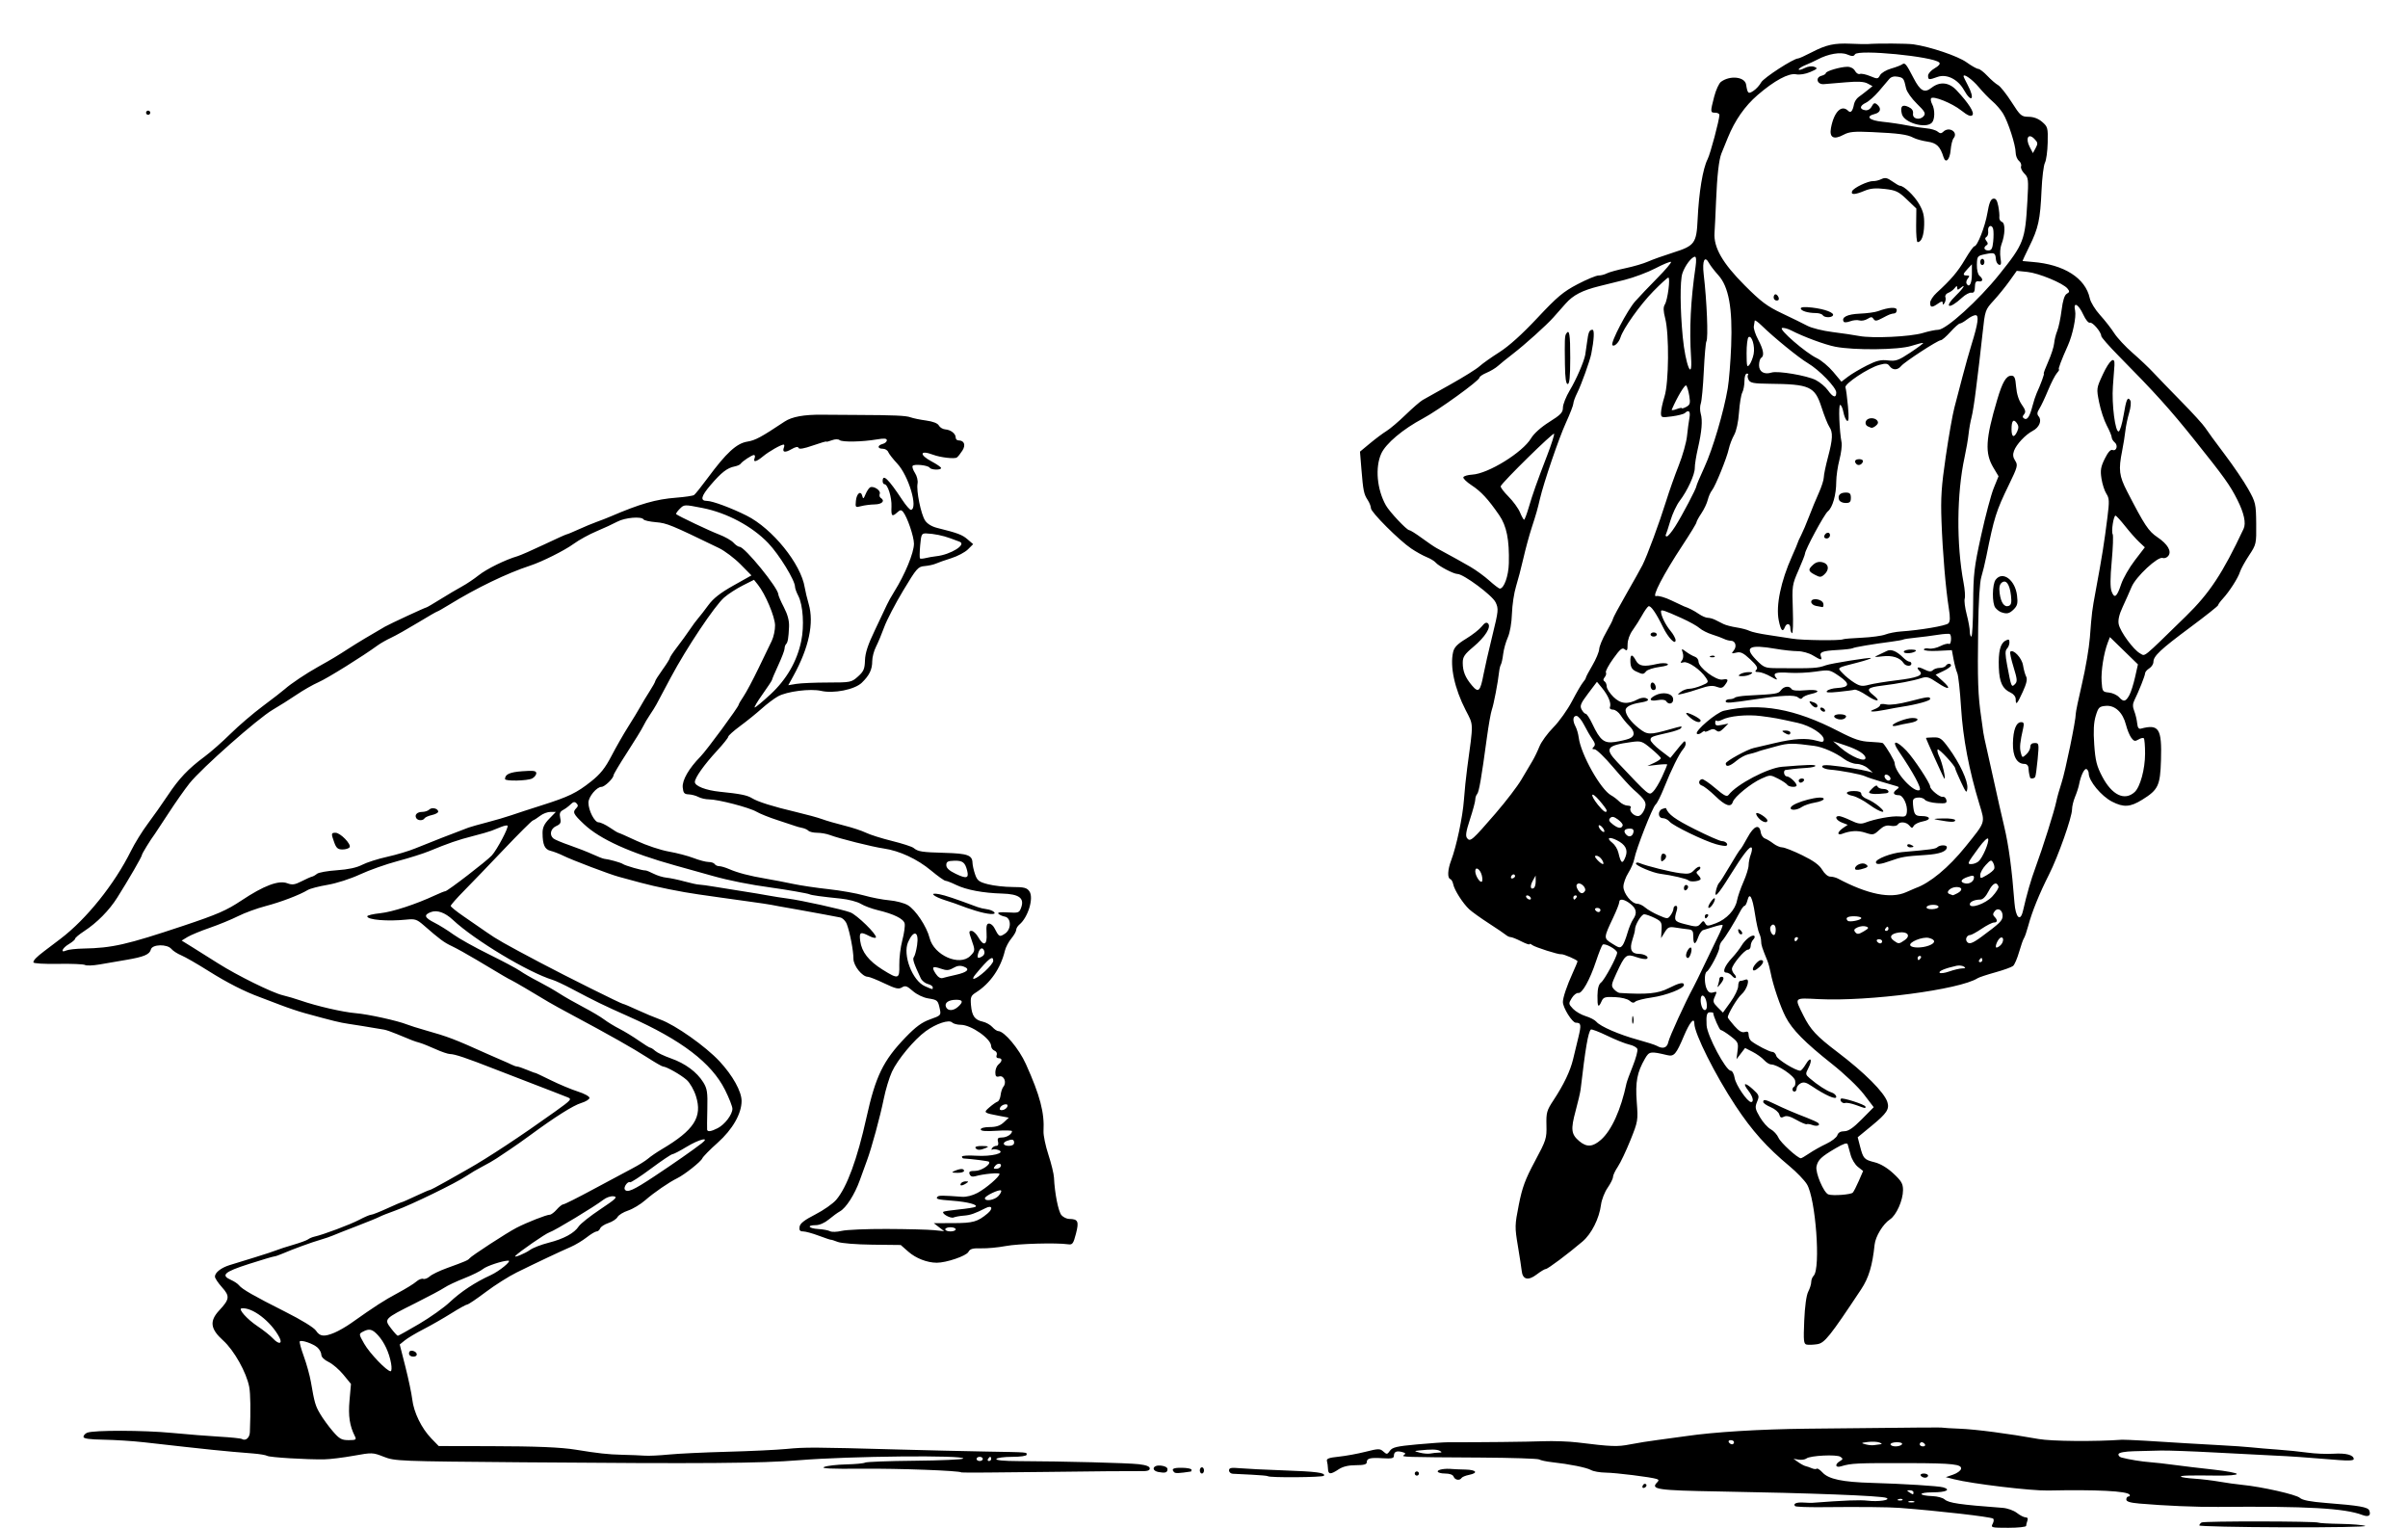 <?xml version="1.0" encoding="utf-8"?>

<svg xmlns="http://www.w3.org/2000/svg" version="1.1" viewBox="0 0 1154 732">











	<path d="m 954.968,730.061 c 0.571,-1.067 0.65,-2.179 0.176,-2.472 -1.417,-0.876 -25.702,-3.661 -44.644,-5.12 -5.343,-0.412 -18.688,-0.536 -37.801,-0.351 -6.491,0.063 -12.078,-0.163 -12.417,-0.502 -1.139,-1.139 0.666,-1.922 3.954,-1.715 1.795,0.113 3.714,0.172 4.264,0.13 15.471,-1.176 22.843,-1.46 26.5,-1.022 5.139,0.616 11.4,-0.312 9,-1.334 -2.401,-1.022 -36.453,-2.333 -80.006,-3.078 -29.811,-0.51 -33.187,-1.004 -29.827,-4.365 0.89,-0.89 0.83,-1.278 -0.25,-1.632 -2.702,-0.886 -19.442,-2.966 -24.417,-3.035 -2.75,-0.038 -5.912,-0.593 -7.026,-1.233 -2.085,-1.198 -10.294,-2.849 -18.801,-3.781 -2.655,-0.291 -5.355,-0.871 -6,-1.288 -0.645,-0.417 -13.323,-0.826 -28.173,-0.909 -36.958,-0.205 -38.218,-0.247 -36.665,-1.231 1.001,-0.635 0.771,-0.993 -0.924,-1.436 C 669.235,694.987 668,695.581 668,697.566 c 0,1.124 -1.177,1.372 -5.25,1.11 -6.116,-0.395 -7.75,0.013 -7.75,1.931 0,1.013 -1.432,1.395 -5.25,1.4 -3.556,0.004 -6.218,0.648 -8.25,1.993 -3.878,2.568 -4.982,2.514 -5.079,-0.25 -0.043,-1.238 -0.268,-2.915 -0.5,-3.727 -0.325,-1.141 0.943,-1.616 5.579,-2.089 3.3,-0.337 9.08,-1.391 12.844,-2.343 6.274,-1.587 6.991,-1.598 8.61,-0.133 1.626,1.471 1.876,1.442 3.156,-0.376 1.159,-1.646 3.302,-2.149 12.89,-3.025 6.325,-0.578 13.075,-1.046 15,-1.041 15.25,0.043 38.06,-0.201 45.5,-0.486 4.95,-0.19 12.375,0.071 16.5,0.58 16.419,2.026 19.127,2.125 25.219,0.924 3.454,-0.681 9.431,-1.634 13.281,-2.117 3.85,-0.484 9.925,-1.309 13.5,-1.835 13.439,-1.977 35.26,-3.317 58,-3.563 55.428,-0.599 64.526,-0.667 65,-0.487 0.275,0.105 3.987,0.327 8.25,0.495 7.631,0.299 23.081,2.321 37.708,4.933 6.176,1.103 27.225,1.284 40.042,0.345 1.317,-0.097 17.954,0.826 31,1.718 2.475,0.169 9.45,0.565 15.5,0.88 6.05,0.314 13.025,0.796 15.5,1.07 2.475,0.274 8.1,0.751 12.5,1.06 4.4,0.309 10.886,0.967 14.414,1.462 3.528,0.495 9.124,0.728 12.436,0.517 5.967,-0.38 9.649,0.606 9.649,2.583 0,0.653 -2.45,0.827 -6.75,0.48 -17.509,-1.415 -23.367,-1.824 -31.25,-2.179 -4.675,-0.211 -17.5,-0.871 -28.5,-1.468 -11,-0.597 -22.7,-1.019 -26,-0.939 -3.3,0.08 -9.113,0.228 -12.917,0.328 -4.228,0.111 -7.068,0.635 -7.305,1.347 -0.214,0.641 0.424,1.389 1.417,1.663 3.359,0.926 9.785,1.975 13.805,2.255 2.2,0.153 7.375,0.737 11.5,1.299 4.125,0.561 12.562,1.569 18.75,2.239 6.188,0.67 11.25,1.618 11.25,2.107 0,0.489 -4.162,0.835 -9.25,0.767 -13.884,-0.184 -18.14,-0.051 -17.543,0.546 0.297,0.297 3.217,0.713 6.489,0.924 3.271,0.211 8.616,0.852 11.876,1.426 3.26,0.574 8.178,1.262 10.928,1.529 9.361,0.909 25.911,4.643 27.681,6.245 1.232,1.115 5.016,1.851 12.542,2.439 15.97,1.247 20.089,1.965 20.721,3.611 0.928,2.419 -0.344,3.275 -3.229,2.173 -8.553,-3.267 -26.529,-4.278 -69.215,-3.894 -10.444,0.094 -25.819,-0.56 -37.75,-1.605 -4.476,-0.392 -6.25,-0.951 -6.25,-1.968 0,-0.781 0.477,-1.42 1.059,-1.42 0.583,0 0.818,-0.391 0.522,-0.868 -1.07,-1.732 -15.893,-2.487 -39.081,-1.991 -8.126,0.174 -36.517,-3.225 -45,-5.387 l -4,-1.019 3.5,-1.206 c 1.925,-0.663 3.637,-1.91 3.805,-2.77 0.426,-2.19 -4,-2.69 -24.305,-2.744 -25.96,-0.069 -28.247,0.037 -33.25,1.542 -2.694,0.811 -3.055,-0.983 -0.5,-2.488 1.53,-0.902 1.561,-1.164 0.25,-2.081 -1.769,-1.237 -14.522,-0.61 -16.295,0.801 -0.663,0.528 -2.33,0.779 -3.705,0.559 l -2.5,-0.401 2.307,1.624 c 1.269,0.893 2.844,1.737 3.5,1.876 0.656,0.139 2,0.601 2.986,1.027 0.986,0.426 2.046,0.522 2.355,0.213 0.309,-0.309 1.56,0.516 2.781,1.833 2.945,3.177 9.544,4.567 23.571,4.963 15.034,0.425 32.045,1.486 34.25,2.137 3.909,1.154 1.345,2.383 -5,2.397 -7.171,0.016 -7.198,1.541 -0.033,1.822 2.268,0.089 4.835,0.788 5.703,1.553 1.992,1.755 7.202,2.515 27.776,4.049 2.336,0.174 5.361,1.246 6.873,2.436 1.485,1.168 3.363,2.124 4.173,2.124 0.932,0 1.249,0.581 0.865,1.582 -0.334,0.87 -0.607,1.995 -0.607,2.5 0,0.505 -3.841,0.918 -8.535,0.918 -8.136,0 -8.487,-0.091 -7.497,-1.939 z M 917.25,719.338 c -0.688,-0.277 -1.812,-0.277 -2.5,0 -0.688,0.277 -0.125,0.504 1.25,0.504 1.375,0 1.938,-0.227 1.25,-0.504 z m -5.521,-0.942 c -0.332,-0.332 -1.195,-0.368 -1.917,-0.079 -0.798,0.319 -0.561,0.556 0.604,0.604 1.054,0.043 1.645,-0.193 1.312,-0.525 z M 917,715 c 0,-0.55 -0.787,-0.993 -1.75,-0.985 -1.496,0.013 -1.532,0.156 -0.25,0.985 1.887,1.22 2,1.22 2,0 z M 689.5,695.983 c 1.594,-0.035 1.696,-0.208 0.5,-0.851 -1.412,-0.759 -4.205,-0.807 -10,-0.171 -2.4,0.264 -2.38,0.306 0.5,1.059 1.65,0.431 3.9,0.609 5,0.395 1.1,-0.214 2.9,-0.409 4,-0.433 z M 901,692.006 c 1.114,-0.109 1.03,-0.332 -0.327,-0.867 -1.005,-0.396 -3.48,-0.512 -5.5,-0.259 -3.331,0.418 -3.44,0.523 -1.173,1.126 1.375,0.365 3.175,0.548 4,0.405 0.825,-0.142 2.175,-0.325 3,-0.406 z M 911.5,692 c 0.361,-0.583 -0.656,-1 -2.441,-1 -1.682,0 -3.059,0.45 -3.059,1 0,0.55 1.098,1 2.441,1 1.343,0 2.719,-0.45 3.059,-1 z m 11,0 c -0.34,-0.55 -1.041,-1 -1.559,-1 -0.518,0 -0.941,0.45 -0.941,1 0,0.55 0.702,1 1.559,1 0.857,0 1.281,-0.45 0.941,-1 z M 831,691 c 0,-0.55 -0.702,-1 -1.559,-1 -0.857,0 -1.281,0.45 -0.941,1 0.34,0.55 1.041,1 1.559,1 0.518,0 0.941,-0.45 0.941,-1 z m 223,39.872 c 0,-0.415 0.483,-1.053 1.073,-1.418 1.157,-0.715 54.808,-0.646 55.969,0.072 0.385,0.238 5.145,0.504 10.578,0.592 5.434,0.088 10.779,0.525 11.879,0.971 1.1,0.446 -16.337,0.749 -38.75,0.674 -22.413,-0.075 -40.75,-0.476 -40.75,-0.891 z M 787.15,712.05 c 0.22,-0.66 0.726,-1.166 1.125,-1.125 1.196,0.124 0.964,1.495 -0.325,1.925 -0.66,0.22 -1.02,-0.14 -0.8,-0.8 z M 696.638,707.5 C 696.277,706.559 694.748,706 692.531,706 690.589,706 689,705.55 689,705 c 0,-0.931 3.53,-1.516 7,-1.162 0.825,0.084 3.638,0.198 6.25,0.254 5.323,0.112 6.352,1.638 1.729,2.562 -1.661,0.332 -3.263,0.996 -3.559,1.475 -0.859,1.39 -3.154,1.008 -3.782,-0.629 z m -89.028,-0.223 c -0.204,-0.204 -3.688,-0.527 -7.741,-0.717 -4.053,-0.19 -8.157,-0.394 -9.119,-0.452 -0.963,-0.059 -1.75,-0.786 -1.75,-1.616 0,-1.214 1.025,-1.415 5.25,-1.03 2.888,0.263 12.225,0.724 20.75,1.024 16.013,0.563 20.351,1.138 19.458,2.582 -0.492,0.796 -26.062,0.995 -26.848,0.209 z M 920.5,707 c -0.34,-0.55 0.309,-1 1.441,-1 1.132,0 2.059,0.45 2.059,1 0,0.55 -0.648,1 -1.441,1 -0.793,0 -1.719,-0.45 -2.059,-1 z M 678,706 c 0,-0.55 0.45,-1 1,-1 0.55,0 1,0.45 1,1 0,0.55 -0.45,1 -1,1 -0.55,0 -1,-0.45 -1,-1 z M 460.798,705.475 C 459.91,704.619 430.757,703.53 413,703.689 c -14.91,0.134 -19.818,-0.098 -18,-0.85 1.375,-0.569 6.1,-1.115 10.5,-1.214 4.4,-0.099 8.49,-0.487 9.088,-0.862 0.599,-0.375 11.308,-0.778 23.798,-0.896 12.49,-0.118 22.94,-0.586 23.221,-1.041 1.076,-1.741 -54.702,-1.182 -78.607,0.787 -18.361,1.513 -45.522,1.718 -132.568,1.002 -59.368,-0.488 -61.219,-0.562 -66.481,-2.636 -5.3,-2.089 -5.603,-2.1 -14.489,-0.5 -4.992,0.899 -11.3,1.673 -14.019,1.72 -8.461,0.147 -26.203,-0.934 -27.391,-1.669 -0.623,-0.385 -3.702,-0.902 -6.842,-1.149 C 107.104,695.272 100.689,694.614 69,691.028 63.775,690.436 55.112,689.88 49.75,689.791 42.888,689.677 40,689.272 40,688.422 c 0,-0.664 0.787,-1.549 1.75,-1.966 2.967,-1.285 27.057,-1.234 40.75,0.087 7.15,0.69 17.393,1.502 22.763,1.805 5.37,0.303 10.167,0.8 10.66,1.105 1.759,1.087 3.715,-0.571 3.822,-3.24 0.415,-10.403 0.303,-18.444 -0.301,-21.663 -1.304,-6.95 -7.271,-17.59 -12.505,-22.295 -6.163,-5.541 -6.645,-9.301 -1.852,-14.443 4.975,-5.338 5.142,-6.778 1.288,-11.065 -1.856,-2.064 -3.375,-4.357 -3.375,-5.095 0,-1.92 2.941,-4.231 7,-5.5 1.925,-0.602 7.325,-2.265 12,-3.695 4.675,-1.431 9.4,-2.984 10.5,-3.452 1.1,-0.468 4.7,-1.634 8,-2.592 3.3,-0.957 6.517,-2.134 7.148,-2.614 0.631,-0.481 1.981,-1.06 3,-1.287 4.297,-0.96 17.198,-5.802 21.487,-8.065 2.549,-1.345 5.126,-2.445 5.725,-2.445 0.599,0 4.037,-1.35 7.64,-3 3.603,-1.65 6.763,-3 7.022,-3 0.26,0 3.286,-1.329 6.725,-2.954 3.439,-1.625 6.478,-2.934 6.753,-2.909 0.275,0.025 3.736,-1.788 7.691,-4.029 3.955,-2.241 8.68,-4.914 10.5,-5.94 9.581,-5.399 25.643,-15.991 41.724,-27.513 7.962,-5.704 8.285,-6.078 6,-6.949 -1.328,-0.506 -4.44,-1.725 -6.915,-2.709 -2.475,-0.984 -7.425,-2.894 -11,-4.243 -3.575,-1.349 -11.225,-4.304 -17,-6.565 -13.481,-5.28 -19.056,-7.156 -21.314,-7.174 -0.998,-0.008 -4.148,-1.078 -7,-2.377 -2.852,-1.299 -6.311,-2.678 -7.686,-3.063 -2.56,-0.717 -3.335,-1.014 -10.839,-4.147 -2.387,-0.997 -5.087,-1.938 -6,-2.093 -9.207,-1.557 -13.332,-2.228 -17.161,-2.792 -4.203,-0.619 -7.105,-1.33 -20.887,-5.111 -2.963,-0.813 -8.363,-2.627 -12,-4.031 -3.637,-1.404 -7.963,-3.048 -9.613,-3.653 -7.435,-2.727 -15.732,-6.958 -24.602,-12.547 -5.281,-3.328 -11.131,-6.689 -13,-7.47 -1.869,-0.781 -4.016,-2.165 -4.77,-3.075 -2.012,-2.426 -9.156,-2.264 -9.806,0.223 -0.64,2.446 -3.273,3.563 -11.822,5.017 -3.85,0.655 -9.598,1.641 -12.774,2.192 -3.176,0.551 -6.316,0.667 -6.978,0.257 -0.662,-0.409 -6.502,-0.652 -12.976,-0.539 C 20.996,461.924 16,461.615 16,461.077 c 0,-1.01 1.508,-2.569 5.17,-5.342 1.282,-0.971 4.805,-3.642 7.83,-5.936 12.415,-9.415 25.873,-26.191 33.741,-42.057 1.843,-3.717 5.468,-9.576 8.055,-13.02 2.587,-3.444 6.895,-9.553 9.574,-13.576 5.477,-8.226 9.828,-12.81 17.696,-18.647 2.966,-2.2 8.552,-7.123 12.414,-10.94 3.861,-3.817 10.846,-9.792 15.521,-13.279 4.675,-3.487 9.4,-7.144 10.5,-8.127 2.861,-2.557 10.25,-7.497 16.032,-10.719 6.311,-3.516 9.197,-5.246 14.614,-8.761 3.803,-2.468 10.947,-6.762 17.354,-10.432 C 186.86,298.892 203.866,291 204.419,291 c 0.209,0 3.238,-1.777 6.731,-3.948 3.493,-2.172 8.115,-4.904 10.271,-6.073 2.156,-1.168 5.756,-3.586 8,-5.372 3.806,-3.03 12.83,-7.461 18.579,-9.123 1.375,-0.398 7.127,-2.919 12.783,-5.603 C 266.439,258.196 271.304,256 271.595,256 c 0.291,0 2.863,-1.063 5.717,-2.363 2.853,-1.3 6.763,-2.923 8.688,-3.607 1.925,-0.684 4.85,-1.825 6.5,-2.534 14.2,-6.106 21.842,-8.297 31.548,-9.046 4.152,-0.32 8.006,-0.89 8.564,-1.266 0.559,-0.376 3.51,-4.059 6.557,-8.184 8.909,-12.058 13.84,-16.586 18.95,-17.403 3.845,-0.614 6.566,-2.076 17.88,-9.604 3.5,-2.329 9.25,-3.38 18,-3.292 4.125,0.042 11.775,0.092 17,0.112 17.482,0.067 23.232,0.324 25.373,1.134 1.17,0.442 4.496,1.128 7.393,1.524 3.362,0.46 5.592,1.33 6.168,2.405 0.496,0.927 1.875,1.758 3.064,1.848 2.64,0.199 5.002,2.039 5.002,3.898 0,0.758 0.585,1.378 1.3,1.378 2.796,0 3.639,2.16 1.908,4.885 -0.914,1.438 -2.105,2.926 -2.648,3.306 -1.122,0.786 -7.907,0.002 -11.375,-1.313 -6.365,-2.414 -6.867,-0.048 -0.685,3.231 2.475,1.313 4.5,2.726 4.5,3.139 0,1.06 -4.766,0.94 -5.432,-0.138 -0.748,-1.21 -7.56,-1.933 -8.215,-0.873 -0.289,0.468 0.231,2.005 1.156,3.417 0.925,1.412 1.472,3.662 1.216,5.001 -0.662,3.464 1.619,14.696 3.598,17.716 1.06,1.618 3.225,2.934 5.924,3.601 9.685,2.394 11.852,3.209 14.425,5.422 l 2.701,2.323 -2.498,2.498 c -1.374,1.374 -4.945,3.27 -7.937,4.213 -2.991,0.943 -6.338,2.118 -7.438,2.612 -1.1,0.494 -3.523,1.024 -5.385,1.179 -3.166,0.262 -3.831,1.023 -10.274,11.744 -3.789,6.305 -7.868,14.148 -9.065,17.43 -1.197,3.282 -2.986,7.556 -3.976,9.498 -0.99,1.942 -1.8,5.041 -1.8,6.885 0,4.01 -1.357,6.814 -5.005,10.345 -3.374,3.265 -13.45,5.285 -19.467,3.901 -5.168,-1.188 -16.412,0.236 -20.698,2.623 -1.831,1.02 -5.355,3.673 -7.83,5.898 -2.475,2.224 -7.088,5.951 -10.25,8.282 -3.163,2.331 -5.75,4.648 -5.75,5.149 0,0.501 -2.415,3.525 -5.367,6.718 C 337.442,366.39 333,372.656 333,374.691 c 0,1.917 5.338,3.987 12,4.654 9.573,0.958 13.061,1.652 15.311,3.045 2.876,1.781 10.102,4.052 21.189,6.66 4.95,1.165 10.575,2.706 12.5,3.425 1.925,0.719 6.65,2.09 10.5,3.045 3.85,0.955 8.575,2.512 10.5,3.459 1.925,0.947 7.54,2.719 12.477,3.938 4.937,1.219 9.595,2.729 10.351,3.356 2.131,1.769 3.916,2.048 15.013,2.351 10.833,0.296 13.119,1.117 13.216,4.749 0.031,1.17 0.594,3.676 1.25,5.568 1.037,2.988 1.851,3.611 6.194,4.731 2.75,0.709 8.012,1.298 11.693,1.309 5.606,0.016 6.927,0.353 8.132,2.074 2.185,3.119 -0.608,12.445 -4.76,15.891 -0.861,0.715 -1.566,1.885 -1.566,2.6 0,0.715 -1.057,2.573 -2.348,4.128 -1.291,1.555 -2.671,4.177 -3.065,5.827 -2.017,8.437 -7.023,15.663 -13.855,19.998 -2.455,1.558 -2.726,2.248 -2.395,6.103 0.443,5.149 1.799,7.051 5.628,7.892 1.555,0.342 3.619,1.495 4.586,2.564 0.967,1.069 2.251,1.949 2.854,1.956 2.872,0.033 9.934,8.45 13.234,15.772 6.804,15.097 8.959,23.305 8.458,32.215 -0.108,1.925 0.943,6.977 2.335,11.227 1.393,4.25 2.597,9.2 2.677,11 0.331,7.472 2.108,16.356 3.602,18.007 0.879,0.971 2.541,1.773 3.693,1.782 4.239,0.031 4.763,1.173 3.239,7.059 -1.251,4.83 -1.665,5.389 -3.775,5.086 -5.675,-0.813 -23.916,-0.304 -29.869,0.834 -3.575,0.683 -8.841,1.178 -11.702,1.1 -4.159,-0.114 -5.404,0.235 -6.208,1.738 -1.029,1.923 -10.569,5.172 -15.155,5.162 -4.6,-0.011 -9.994,-2.108 -13.628,-5.299 l -3.639,-3.195 -13.583,-0.153 c -7.58,-0.085 -14.909,-0.669 -16.583,-1.32 -1.65,-0.642 -3.123,-1.107 -3.274,-1.034 -0.15,0.073 -2.755,-0.795 -5.788,-1.93 C 389.406,590.928 386.011,590 384.893,590 c -1.528,0 -1.953,-0.55 -1.712,-2.217 0.233,-1.614 2.273,-3.215 7.502,-5.888 3.95,-2.019 8.475,-5.184 10.055,-7.033 5.133,-6.007 10.105,-19.518 14.486,-39.362 4.396,-19.914 8.037,-27.382 18.777,-38.516 4.895,-5.074 7.803,-7.199 11.776,-8.605 5.075,-1.796 5.251,-1.981 4.632,-4.873 -0.916,-4.279 -1.08,-4.43 -5.601,-5.153 -2.364,-0.378 -5.466,-1.871 -7.379,-3.551 -2.781,-2.441 -3.6,-2.712 -5.193,-1.717 -1.562,0.976 -3.033,0.636 -8.456,-1.952 C 420.168,469.41 416.628,468 415.912,468 413.217,468 409,462.73 409,459.362 c 0,-3.886 -1.702,-12.757 -3.19,-16.625 -0.59,-1.533 -2.008,-2.942 -3.186,-3.164 -1.168,-0.221 -4.598,-0.874 -7.623,-1.45 -3.025,-0.577 -8.425,-1.561 -12,-2.188 -10.321,-1.81 -10.878,-1.91 -13.25,-2.387 -1.238,-0.249 -5.625,-0.907 -9.75,-1.462 -4.125,-0.555 -10.65,-1.466 -14.5,-2.025 -3.85,-0.559 -8.678,-1.247 -10.728,-1.529 -7.925,-1.092 -20.595,-3.652 -27.772,-5.611 -4.125,-1.126 -8.85,-2.407 -10.5,-2.847 -4.284,-1.142 -22.353,-7.996 -26.5,-10.053 -1.925,-0.955 -4.684,-2.02 -6.131,-2.367 -2.833,-0.679 -3.833,-2.913 -3.856,-8.605 -0.01,-2.54 0.831,-4.324 3.183,-6.75 L 266.392,389 h -2.561 c -1.409,0 -3.635,0.833 -4.946,1.851 -1.312,1.018 -2.891,2.03 -3.511,2.25 -0.619,0.22 -6.899,6.474 -13.955,13.899 -7.056,7.425 -15.662,16.369 -19.124,19.875 -3.462,3.506 -6.295,6.729 -6.295,7.162 0,0.433 2.812,2.705 6.25,5.048 3.438,2.344 8.401,5.771 11.031,7.617 4.817,3.381 8.336,5.375 25.719,14.572 C 271.34,467.803 297.843,481 298.615,481 c 0.33,0 3.364,1.281 6.742,2.847 3.379,1.566 8.393,3.663 11.143,4.661 7.155,2.595 21.638,12.811 28.299,19.962 6.326,6.79 10.595,14.457 10.598,19.03 0.004,6.075 -4.343,13.66 -11.462,20 -3.705,3.3 -7.022,6.675 -7.37,7.5 -0.669,1.586 -8.521,7.805 -12.004,9.508 -3.969,1.94 -11.098,6.833 -15.246,10.465 -2.301,2.015 -6.041,4.276 -8.311,5.025 -2.27,0.749 -4.546,2.145 -5.058,3.102 -0.512,0.957 -2.47,2.247 -4.35,2.868 -1.881,0.621 -3.67,1.782 -3.976,2.58 -0.306,0.798 -1.069,1.452 -1.695,1.452 -0.626,0 -2.777,1.285 -4.781,2.857 -2.004,1.571 -5.444,3.632 -7.644,4.58 -4.833,2.083 -16.5,7.591 -25.889,12.224 -3.789,1.87 -10.454,6.086 -14.812,9.369 -4.357,3.283 -8.34,5.97 -8.851,5.97 -0.511,0 -3.974,1.913 -7.696,4.25 -3.722,2.337 -9.689,5.752 -13.26,7.587 -3.571,1.835 -7.603,4.237 -8.961,5.337 l -2.469,2 2.713,10.663 c 1.492,5.864 2.975,12.913 3.295,15.663 0.724,6.218 4.454,13.855 9.119,18.667 l 3.555,3.667 24.628,0.051 c 22.24,0.046 33.972,0.532 41.128,1.705 10.53,1.725 15.472,2.268 22,2.416 4.125,0.094 9.065,0.29 10.977,0.435 1.912,0.145 7.087,-0.097 11.5,-0.539 4.413,-0.441 17.023,-1.041 28.023,-1.332 11,-0.291 23.825,-0.902 28.5,-1.357 8.88,-0.865 12.901,-0.845 53,0.261 13.475,0.372 32.6,0.819 42.5,0.994 20.944,0.37 19.5,0.257 19.5,1.531 0,0.571 -2.98,1 -6.941,1 -3.818,0 -7.219,0.45 -7.559,1 -0.397,0.643 3.418,1.017 10.691,1.049 21.999,0.095 52.377,0.877 57.559,1.482 3.579,0.418 5.25,1.065 5.25,2.033 0,1.046 -1.248,1.382 -4.75,1.279 -2.612,-0.077 -22.841,0.098 -44.952,0.39 -22.111,0.292 -40.336,0.401 -40.5,0.243 z M 471,699 c 0,-0.55 -0.675,-1 -1.5,-1 -0.825,0 -1.5,0.45 -1.5,1 0,0.55 0.675,1 1.5,1 0.825,0 1.5,-0.45 1.5,-1 z m 4,0 c 0,-0.55 -0.198,-1 -0.441,-1 -0.243,0 -0.719,0.45 -1.059,1 -0.34,0.55 -0.141,1 0.441,1 C 474.523,700 475,699.55 475,699 Z M 170.131,688.25 c -2.58,-5.097 -3.292,-9.786 -2.627,-17.297 l 0.697,-7.872 -3.645,-4.448 c -2.005,-2.446 -5.2,-5.186 -7.1,-6.088 C 155.404,651.572 154,650.176 154,649.108 c 0,-0.989 -0.838,-2.556 -1.862,-3.483 -1.985,-1.796 -7.659,-3.77 -8.479,-2.95 -0.271,0.271 0.6,3.492 1.935,7.159 1.335,3.667 2.855,9.142 3.379,12.167 1.766,10.205 2.139,11.49 4.501,15.5 1.296,2.2 4.004,5.912 6.019,8.25 3.153,3.658 4.21,4.25 7.593,4.25 3.414,0 3.814,-0.23 3.045,-1.75 z m 17.296,-35 c -0.913,-5.154 -3.27,-10.226 -6.276,-13.5 -2.741,-2.985 -4.208,-3.325 -7.273,-1.685 -1.954,1.046 -1.942,1.152 0.667,5.75 2.589,4.562 10.863,13.184 12.653,13.184 0.491,0 0.594,-1.688 0.229,-3.75 z m -53.578,-12.561 c -4.04,-7.649 -13.102,-14.552 -18.122,-13.804 -1.717,0.256 2.769,5.251 7.614,8.479 2.838,1.891 6.237,4.593 7.555,6.006 2.769,2.97 4.652,2.536 2.954,-0.68 z m 26.488,-2.186 c 1.97,-0.823 5.512,-2.86 7.872,-4.527 11.7,-8.265 15.85,-10.943 22.291,-14.386 3.85,-2.058 7.9,-4.55 9,-5.539 1.1,-0.989 2.589,-1.584 3.308,-1.322 0.719,0.261 2.135,-0.273 3.145,-1.187 1.01,-0.914 4.697,-2.696 8.192,-3.96 8.7,-3.145 10.276,-3.822 10.855,-4.664 0.764,-1.11 17.972,-12.312 22.5,-14.647 C 252.531,585.678 261.885,582 263.453,582 c 0.652,0 2.164,-1.125 3.36,-2.5 1.196,-1.375 2.634,-2.5 3.196,-2.5 0.562,0 6.978,-3.218 14.257,-7.152 7.279,-3.934 15.68,-8.425 18.669,-9.981 2.989,-1.556 6.42,-3.685 7.625,-4.732 1.204,-1.047 4.158,-3.068 6.565,-4.492 15.54,-9.193 19.567,-15.435 16.413,-25.442 -0.944,-2.996 -2.884,-6.385 -4.454,-7.784 C 326.326,514.96 319.336,511 317.756,511 c -0.451,0 -3.844,-1.951 -7.539,-4.336 -6.68,-4.312 -18.527,-11.007 -35.718,-20.187 -4.95,-2.643 -10.176,-5.52 -11.614,-6.392 -7.429,-4.506 -16.56,-9.855 -17.886,-10.477 -1.541,-0.724 -3.299,-1.752 -16.705,-9.773 -4.288,-2.565 -9.559,-5.49 -11.714,-6.5 -3.793,-1.777 -5.814,-3.273 -13.54,-10.025 -3.208,-2.803 -4.187,-3.133 -8.096,-2.724 C 185.778,441.546 176,440.737 176,439.019 c 0,-0.452 2.812,-1.12 6.25,-1.483 5.867,-0.62 17.01,-4.265 26.36,-8.621 2.26,-1.053 4.419,-1.915 4.798,-1.915 1.035,0 19.763,-14.399 22.294,-17.141 2.456,-2.66 8.228,-13.596 7.54,-14.285 -0.243,-0.243 -1.634,0.035 -3.091,0.617 -1.458,0.582 -3.55,1.415 -4.65,1.852 -1.1,0.437 -5.15,1.595 -9,2.573 -6.993,1.777 -11.583,3.361 -21,7.247 -2.75,1.135 -9.5,3.26 -15,4.722 -5.5,1.462 -13.6,4.331 -18,6.375 -4.527,2.103 -11.256,4.264 -15.5,4.978 -4.125,0.693 -8.4,1.806 -9.5,2.472 -3.922,2.375 -12.873,5.787 -20.244,7.718 -4.118,1.079 -10.023,3.24 -13.122,4.804 -3.099,1.563 -9.2,4.073 -13.558,5.576 -4.358,1.503 -9.183,3.499 -10.722,4.435 l -2.799,1.702 5.222,3.234 c 2.872,1.778 8.372,5.233 12.222,7.677 9.145,5.805 25.935,14.083 31,15.284 2.2,0.522 6.025,1.65 8.5,2.507 7.81,2.704 20.277,5.571 26.5,6.093 5.992,0.503 20.008,3.59 24.581,5.414 1.33,0.531 5.119,1.73 8.419,2.664 11.504,3.259 13.964,4.197 30.5,11.637 2.475,1.114 5.625,2.487 7,3.051 1.375,0.565 3.281,1.424 4.236,1.91 0.955,0.486 2.138,0.883 2.628,0.883 0.49,0 2.634,0.728 4.764,1.618 2.13,0.89 3.872,1.534 3.872,1.431 0,-0.103 3.346,1.467 7.436,3.488 4.09,2.021 9.94,4.468 13,5.437 3.06,0.969 5.564,2.334 5.564,3.034 0,0.699 -1.8,1.815 -4,2.48 -3.809,1.15 -12.478,6.624 -24.5,15.47 -3.025,2.226 -7.3,5.24 -9.5,6.698 -2.2,1.458 -5.139,3.423 -6.531,4.366 -1.392,0.943 -4.403,2.67 -6.692,3.838 -2.289,1.168 -5.795,3.232 -7.793,4.588 -4.98,3.38 -26.68,13.932 -33.996,16.532 -3.293,1.17 -6.743,2.538 -7.666,3.038 -0.923,0.501 -5.873,2.52 -11,4.487 -5.127,1.967 -10.222,3.977 -11.322,4.467 -1.1,0.49 -3.8,1.411 -6,2.047 -4.272,1.234 -12.982,4.417 -18.151,6.633 -1.733,0.743 -3.533,1.35 -4,1.35 -0.467,-4.7e-4 -5.911,1.621 -12.099,3.603 -11.812,3.784 -13.605,5.399 -8.5,7.657 1.512,0.669 3.211,1.808 3.774,2.53 1.465,1.879 7.12,5.117 22.143,12.68 7.875,3.964 13.813,7.614 14.773,9.08 1.854,2.83 3.887,3.048 8.897,0.954 z m 40.512,-4.183 c 5.308,-3.124 11.901,-7.801 14.651,-10.393 5.368,-5.06 12.188,-9.56 19.652,-12.966 4.162,-1.899 10.318,-6.961 8.466,-6.961 -2.659,0 -10.455,2.565 -12.117,3.987 -1.1,0.941 -5.13,2.939 -8.955,4.44 -3.825,1.501 -8.1,3.515 -9.5,4.476 -1.4,0.961 -7.72,4.334 -14.045,7.495 -14.969,7.481 -15.038,7.552 -11.609,12.048 1.491,1.955 2.958,3.554 3.259,3.554 0.302,0 4.891,-2.556 10.199,-5.68 z m 53.132,-35.436 c 1.386,-1.009 5.364,-2.555 8.842,-3.436 7.34,-1.858 12.385,-4.588 14.53,-7.864 0.834,-1.273 5.484,-4.955 10.332,-8.181 7.429,-4.944 8.439,-5.923 6.422,-6.223 -1.355,-0.202 -3.524,0.527 -5,1.68 -4.097,3.201 -23.37,14.841 -25.777,15.568 -1.782,0.538 -14.558,9.363 -16.33,11.279 -1.119,1.21 4.641,-1.12 6.981,-2.824 z M 425,588.819 c 9.625,0.037 19.75,0.292 22.5,0.568 l 5,0.502 -2.5,-1.922 -2.5,-1.922 9.316,-0.022 c 9.531,-0.023 11.63,-0.611 16.438,-4.609 2.855,-2.374 2.179,-4.173 -0.963,-2.563 -5.032,2.577 -7.316,3.365 -10.405,3.586 -1.862,0.134 -4.061,0.528 -4.886,0.876 -1.426,0.601 -5.825,-1.823 -4.927,-2.715 0.235,-0.233 3.577,-0.739 7.427,-1.124 3.85,-0.385 7.414,-0.948 7.921,-1.251 1.611,-0.964 -3.684,-2.384 -10.921,-2.928 -7.245,-0.545 -8.295,-0.832 -7.169,-1.958 0.617,-0.617 2.548,-0.605 11.669,0.07 2.109,0.156 5.09,-0.596 7.5,-1.893 4.091,-2.201 10.5,-7.727 10.5,-9.054 0,-0.747 -7.733,-0.018 -11.612,1.095 -1.413,0.406 -2.313,0.083 -2.719,-0.974 -0.478,-1.245 0.097,-1.581 2.707,-1.581 2.945,0 7.747,-3.24 6.534,-4.407 -0.324,-0.312 -8.15,-1.308 -12.161,-1.548 -0.412,-0.025 -0.75,-0.427 -0.75,-0.894 0,-0.467 3.038,-0.655 6.75,-0.419 7.468,0.476 14.472,-1.294 10.75,-2.717 -1.1,-0.421 -2.407,-0.527 -2.905,-0.235 -0.497,0.291 -0.583,0.01 -0.191,-0.625 0.392,-0.635 1.32,-1.155 2.061,-1.155 0.855,0 1.156,-0.731 0.824,-2 -0.416,-1.593 -0.031,-2 1.894,-2 2.276,0 4.817,-1.609 4.817,-3.05 0,-0.357 -3.375,-0.433 -7.5,-0.169 -5.198,0.334 -7.5,0.134 -7.5,-0.65 0,-0.667 1.77,-1.132 4.311,-1.132 3.089,0 4.996,-0.638 6.727,-2.25 l 2.415,-2.25 -4.477,-0.847 c -7.67,-1.451 -7.775,-1.542 -4.794,-4.121 1.476,-1.277 3.214,-2.498 3.864,-2.715 0.65,-0.217 1.318,-1.636 1.484,-3.153 0.167,-1.518 0.771,-3.324 1.344,-4.014 1.674,-2.017 0.282,-5.504 -1.962,-4.917 C 477.407,516.127 477,515.703 477,513.739 c 0,-1.372 0.675,-3.054 1.5,-3.739 1.91,-1.585 1.925,-3 0.031,-3 -0.891,0 -1.243,-0.587 -0.896,-1.492 0.327,-0.852 -0.116,-1.756 -1.031,-2.107 -0.882,-0.338 -1.612,-1.355 -1.621,-2.258 -0.036,-3.448 -9.618,-10.133 -14.533,-10.139 -1.677,-0.002 -3.549,-0.502 -4.158,-1.112 -1.506,-1.506 -7.603,0.512 -12.68,4.199 -5.495,3.99 -13.429,13.52 -16.158,19.409 -1.274,2.75 -3.043,8.6 -3.93,13 -1.7,8.431 -5.831,23.598 -8.034,29.5 -0.719,1.925 -2.271,6.2 -3.45,9.5 -2.426,6.793 -6.575,13.275 -9.536,14.903 -1.098,0.604 -3.476,2.335 -5.285,3.847 -1.964,1.642 -4.482,2.75 -6.253,2.75 -4.551,0 -3.519,1.576 1.215,1.856 2.299,0.136 4.834,0.612 5.633,1.059 0.799,0.447 3.305,0.368 5.57,-0.175 2.265,-0.543 11.992,-0.958 21.617,-0.921 z M 460.5,567 c 0.34,-0.55 1.379,-0.993 2.309,-0.985 1.457,0.013 1.484,0.149 0.191,0.985 -1.958,1.266 -3.282,1.266 -2.5,0 z m -3,-6 c 2.763,-1.187 4.5,-1.187 4.5,0 0,0.55 -1.462,0.968 -3.25,0.93 -2.724,-0.059 -2.926,-0.209 -1.25,-0.93 z m 10,-11 c -0.373,-0.604 0.891,-0.972 3.191,-0.93 3.042,0.056 3.406,0.243 1.809,0.93 -2.748,1.181 -4.27,1.181 -5,0 z m -9.5,39 c 0,-0.55 -1.125,-1 -2.5,-1 -1.375,0 -2.5,0.45 -2.5,1 0,0.55 1.125,1 2.5,1 1.375,0 2.5,-0.45 2.5,-1 z m 20.506,-16.006 c 0.999,-1.103 1.555,-2.267 1.236,-2.585 -0.768,-0.768 -7.742,2.569 -7.742,3.706 0,1.687 4.698,0.878 6.506,-1.12 z m -164.904,-9.385 c 9.64,-6.392 18.17,-12.345 22.675,-15.825 4.275,-3.302 -1.105,-2.033 -7.277,1.717 -3.169,1.925 -6.205,3.5 -6.746,3.5 -0.541,0 -5.183,3.122 -10.314,6.939 -5.131,3.816 -9.641,6.746 -10.021,6.511 -1.044,-0.645 -3.18,2.318 -2.484,3.445 1.075,1.739 4.063,0.413 14.167,-6.286 z m 165.855,-4.539 c 1.002,-1.621 -1.175,-2.114 -2.466,-0.558 -1.005,1.211 -0.944,1.489 0.328,1.489 0.86,0 1.822,-0.419 2.139,-0.931 z M 486,547.5 c 0,-1.614 -0.916,-1.853 -3.418,-0.893 C 480.147,547.541 480.707,549 483.5,549 c 1.556,0 2.5,-0.567 2.5,-1.5 z m -142.029,-6.985 c 3.415,-1.766 7.029,-6.54 7.029,-9.285 0,-1.079 -1.594,-5.147 -3.542,-9.041 -6.461,-12.914 -20.875,-23.912 -45.958,-35.066 -12.303,-5.471 -16.155,-7.342 -27.564,-13.391 -3.61,-1.914 -7.66,-3.814 -9,-4.222 C 253.183,465.932 227.405,450.438 217,440.698 c -3.722,-3.484 -7.532,-4.827 -10.496,-3.7 -3.562,1.354 -3.119,2.65 1.746,5.107 2.337,1.18 6.387,3.702 8.998,5.604 2.612,1.902 10.262,6.172 17,9.489 6.738,3.317 13.524,6.935 15.08,8.04 1.555,1.105 5.38,3.313 8.5,4.906 3.12,1.594 7.697,4.205 10.172,5.803 2.475,1.598 7.65,4.55 11.5,6.559 3.85,2.009 8.35,4.678 10,5.929 1.65,1.252 4.977,3.282 7.393,4.513 2.416,1.231 6.574,3.771 9.24,5.644 2.666,1.874 5.154,3.407 5.528,3.407 0.375,0 1.44,0.686 2.367,1.525 0.927,0.839 4.32,2.451 7.539,3.583 6.839,2.404 12.441,6.552 15.473,11.456 1.855,3.002 2.125,4.775 1.936,12.712 -0.121,5.073 -0.165,9.561 -0.098,9.974 0.187,1.151 1.933,0.899 5.093,-0.735 z M 482.782,530.154 c 0.287,-0.861 -0.194,-1.221 -1.334,-1 -0.98,0.19 -1.984,0.951 -2.23,1.691 -0.287,0.861 0.194,1.221 1.334,1 0.98,-0.19 1.984,-0.951 2.23,-1.691 z m -23.611,-47.809 c 2.564,-2.32 2.28,-3.348 -0.921,-3.33 -3.653,0.02 -5.683,1.414 -4.927,3.384 0.795,2.071 3.528,2.046 5.848,-0.054 z M 447,473.019 c 0,-0.54 -1.067,-1.249 -2.372,-1.576 -1.304,-0.327 -2.831,-1.573 -3.392,-2.769 -3.371,-7.184 -4.027,-9.223 -3.267,-10.148 0.464,-0.564 1.153,-3.11 1.532,-5.658 0.994,-6.675 -1.631,-7.575 -4.315,-1.479 -2.688,6.108 2.055,18.508 8.082,21.128 3.954,1.719 3.73,1.689 3.73,0.502 z m 10.871,-5.903 c 5.709,-1.251 7.248,-2.76 4.049,-3.971 -1.729,-0.654 -3.168,-0.48 -5.044,0.611 -2.128,1.237 -3.247,1.309 -5.912,0.38 -4.114,-1.434 -4.69,-0.895 -2.543,2.381 1.081,1.65 2.302,2.396 3.385,2.068 0.932,-0.282 3.661,-0.944 6.065,-1.471 z m 14.126,-1.733 c 2.202,-1.989 4.003,-4.239 4.003,-5 0,-2.861 -1.995,-1.356 -8.434,6.366 -2.963,3.553 -0.005,2.641 4.431,-1.366 z M 430.983,462.25 c -0.077,-3.163 0.573,-8.45 1.445,-11.75 0.872,-3.3 1.372,-6.919 1.112,-8.043 -0.522,-2.252 -5.197,-4.553 -13.04,-6.418 -2.75,-0.654 -6.35,-2.009 -8,-3.01 -1.65,-1.001 -5.925,-2.119 -9.5,-2.483 -9.203,-0.938 -14.362,-1.651 -15.058,-2.082 -0.595,-0.368 -11.2,-2.226 -17.942,-3.144 -10.622,-1.446 -20.507,-3.408 -28.5,-5.658 -4.95,-1.393 -13.05,-3.655 -18,-5.027 -21.349,-5.918 -35.981,-12.54 -43.601,-19.731 -5.186,-4.895 -5.615,-5.788 -3.699,-7.704 0.896,-0.896 0.912,-1.488 0.064,-2.336 -0.848,-0.848 -1.552,-0.719 -2.778,0.507 -0.903,0.903 -2.536,2.121 -3.628,2.705 -1.522,0.814 -1.845,1.706 -1.382,3.815 0.5,2.274 0.164,2.952 -1.936,3.909 -2.709,1.234 -3.371,4.29 -1.29,5.957 0.688,0.551 4.175,2.01 7.75,3.243 3.575,1.233 8.525,3.169 11,4.303 2.475,1.134 4.95,2.105 5.5,2.158 2.305,0.222 8.074,1.825 9,2.5 1.089,0.794 9.528,3.209 10.76,3.079 0.418,-0.044 2.184,0.656 3.924,1.556 1.74,0.9 4.553,1.765 6.251,1.923 1.698,0.158 5.557,0.966 8.576,1.797 3.019,0.83 6.164,1.512 6.989,1.516 0.825,0.003 4.425,0.501 8,1.107 3.575,0.605 9.65,1.583 13.5,2.171 3.85,0.589 9.037,1.454 11.528,1.923 2.49,0.469 6.765,1.139 9.5,1.49 6.476,0.831 26.124,5.169 29.972,6.618 3.175,1.195 12.77,10.56 12.285,11.992 -0.157,0.464 -1.574,0.174 -3.15,-0.644 -4.335,-2.251 -4.956,-1.91 -4.377,2.405 0.699,5.212 4.09,9.546 10.704,13.683 7.608,4.759 8.19,4.59 8.021,-2.325 z M 465,458 c 2.389,-2.389 2.404,-2.604 0.544,-7.874 -1.288,-3.649 -1.282,-4.126 0.046,-4.126 0.826,0 2.269,1.347 3.206,2.994 2.634,4.628 4.359,3.877 4.004,-1.744 -0.231,-3.649 0.041,-4.75 1.17,-4.75 0.809,0 1.934,0.9 2.5,2 2.294,4.456 2.497,4.568 5.134,2.84 3.171,-2.078 3.1,-7.609 -0.104,-8.179 -1.1,-0.195 -2.45,-0.803 -3,-1.351 -0.664,-0.661 0.836,-0.88 4.464,-0.653 5.173,0.324 5.516,0.198 6.432,-2.377 1.603,-4.501 -1.05,-6.427 -9.159,-6.655 -9.121,-0.256 -17.092,-1.754 -22.034,-4.142 C 455.945,422.893 453.648,422 453.1,422 c -0.548,0 -3.666,-2.222 -6.929,-4.937 -6.6,-5.493 -15.107,-9.446 -22.671,-10.535 -5.461,-0.786 -21.369,-4.767 -25.833,-6.464 C 396.129,399.479 393.414,399 391.635,399 c -1.779,0 -3.672,-0.437 -4.206,-0.971 -0.534,-0.534 -1.862,-1.142 -2.95,-1.35 -1.088,-0.208 -2.654,-0.636 -3.479,-0.95 -0.825,-0.315 -4.621,-1.572 -8.436,-2.794 -3.815,-1.222 -8.315,-3.025 -10,-4.008 C 359.05,386.878 344.152,383 339.797,383 c -1.611,0 -3.897,-0.518 -5.081,-1.152 -1.184,-0.634 -3.292,-1.196 -4.684,-1.25 -2.097,-0.081 -2.585,-0.653 -2.843,-3.328 -0.333,-3.447 2.93,-9.111 8.527,-14.801 C 338.664,359.471 354,338.64 354,337.633 c 0,-0.299 1.056,-2.1 2.346,-4.001 1.29,-1.902 4.48,-7.884 7.087,-13.294 2.607,-5.41 5.489,-11.377 6.404,-13.259 0.915,-1.882 1.633,-5.257 1.597,-7.5 -0.068,-4.14 -4.638,-14.944 -8.219,-19.43 l -1.878,-2.352 -5.419,2.734 c -2.98,1.504 -6.98,4.098 -8.889,5.766 -4.528,3.954 -18.098,24.269 -25.521,38.205 -3.223,6.05 -6.343,11.906 -6.934,13.014 -0.591,1.108 -1.996,3.358 -3.123,5 -1.127,1.642 -2.581,4.111 -3.231,5.486 -0.65,1.375 -4.099,7 -7.663,12.5 -3.565,5.5 -6.498,10.421 -6.519,10.936 C 293.977,372.941 289.777,377 288.28,377 285.954,377 282,381.755 282,384.553 c 0,3.773 2.932,9.447 4.882,9.447 0.91,0 3.31,1.125 5.333,2.5 2.023,1.375 3.884,2.5 4.134,2.5 0.25,0 4.212,1.751 8.803,3.891 4.591,2.14 11.498,4.439 15.348,5.11 3.85,0.67 9.198,2.07 11.883,3.109 2.686,1.04 5.922,1.89 7.191,1.89 1.269,0 2.586,0.45 2.926,1 0.34,0.55 1.311,1 2.158,1 0.847,0 2.958,0.617 4.691,1.37 4.2,1.827 9.769,3.285 17.651,4.622 3.575,0.606 9.425,1.728 13,2.492 3.575,0.764 11.225,1.904 17,2.532 5.775,0.628 13.425,1.978 17,2.998 3.575,1.02 9.073,2.075 12.218,2.345 3.145,0.269 7.107,1.31 8.805,2.313 3.743,2.211 9.111,10.277 10.477,15.745 2.077,8.308 14.366,13.717 19.5,8.582 z m 2.5,-21.667 c -2.75,-0.849 -5.9,-1.929 -7,-2.4 -1.1,-0.471 -4.369,-1.603 -7.265,-2.515 -6.115,-1.926 -8.248,-3.972 -3.11,-2.982 2.869,0.552 7.414,2.077 18.375,6.163 1.1,0.41 3.081,0.871 4.402,1.025 1.321,0.154 2.873,0.751 3.45,1.327 1.541,1.541 -2.85,1.234 -8.852,-0.619 z m 3.396,21.753 c 0.796,-0.504 1.121,-1.599 0.757,-2.548 -0.774,-2.016 -2.219,-1.305 -2.938,1.447 -0.572,2.186 0.007,2.478 2.181,1.101 z M 40,454.468 c 13.808,-0.266 20.677,-1.831 47.861,-10.908 16.369,-5.466 20.678,-7.341 27.88,-12.133 10.696,-7.117 17.812,-9.798 21.904,-8.254 2.4,0.906 3.601,0.744 6.881,-0.93 2.186,-1.115 4.424,-2.114 4.974,-2.22 0.55,-0.106 1.631,-0.716 2.403,-1.357 0.772,-0.641 5.07,-1.411 9.552,-1.711 5.407,-0.362 9.48,-1.239 12.105,-2.608 2.176,-1.134 7.552,-2.854 11.948,-3.822 4.396,-0.968 10.468,-2.785 13.493,-4.038 5.12,-2.121 20.957,-8.308 25.5,-9.961 1.1,-0.4 5.15,-1.544 9,-2.541 3.85,-0.997 9.025,-2.515 11.5,-3.374 2.475,-0.858 9,-2.987 14.5,-4.731 13.08,-4.147 16.824,-5.955 23.789,-11.484 4.45,-3.533 6.71,-6.366 9.769,-12.246 2.189,-4.207 5.802,-10.521 8.029,-14.03 2.227,-3.509 4.821,-7.784 5.764,-9.5 0.943,-1.716 2.938,-5.023 4.432,-7.35 C 312.777,328.943 314,326.747 314,326.389 c 0,-0.358 1.575,-2.843 3.5,-5.522 1.925,-2.679 3.511,-5.208 3.524,-5.619 0.013,-0.411 1.586,-2.773 3.495,-5.248 1.909,-2.475 4.613,-6.203 6.01,-8.284 1.396,-2.081 3.228,-4.556 4.07,-5.5 0.842,-0.944 3.023,-3.756 4.846,-6.249 2.381,-3.256 5.76,-5.905 11.997,-9.406 l 8.682,-4.873 -5.258,-5.324 c -2.892,-2.928 -7.532,-6.427 -10.312,-7.774 -23.038,-11.167 -24.969,-11.96 -30.163,-12.391 -2.985,-0.248 -5.671,-0.844 -5.968,-1.325 -0.977,-1.58 -8.879,-0.914 -12.56,1.059 -1.984,1.064 -6.478,3.138 -9.985,4.609 -3.507,1.472 -8.446,4.19 -10.975,6.04 -4.285,3.135 -15.163,8.574 -20.902,10.45 -11.054,3.614 -25.711,10.692 -38.756,18.717 -2.906,1.788 -5.484,3.25 -5.729,3.25 -0.245,0 -4.424,2.412 -9.286,5.361 -4.863,2.949 -10.616,6.184 -12.785,7.19 -2.169,1.006 -5.069,2.653 -6.444,3.661 -7.03,5.153 -24.082,15.771 -28.279,17.609 -2.629,1.151 -7.354,3.841 -10.5,5.979 -3.146,2.137 -8.348,5.419 -11.559,7.293 -7.096,4.141 -34.114,28.023 -39.839,35.213 -2.274,2.857 -6.764,9.244 -9.976,14.194 -3.212,4.95 -6.179,9.45 -6.594,10 C 72.164,402.273 68,409.045 68,409.668 68,410.447 61.714,421.311 56.236,430 52.307,436.232 46.49,442.122 40.25,446.187 c -2.337,1.523 -4.25,3.132 -4.25,3.575 0,0.444 -1.35,1.604 -3,2.579 -3.215,1.899 -4.259,4.456 -1.25,3.062 0.963,-0.446 4.675,-0.867 8.25,-0.936 z M 160.201,403.679 c -1.573,-4.35 -1.53,-4.679 0.612,-4.679 2.296,0 7.629,5.476 6.737,6.919 -0.368,0.595 -1.901,1.081 -3.408,1.081 -2.196,0 -2.979,-0.66 -3.941,-3.321 z M 199.5,392 c -0.967,-1.565 0.4,-3 2.859,-3 1.233,0 2.751,-0.51 3.374,-1.133 1.236,-1.236 4.267,-0.51 4.267,1.022 0,0.524 -1.345,1.247 -2.989,1.608 -1.644,0.361 -3.245,1.072 -3.559,1.579 -0.757,1.225 -3.177,1.178 -3.952,-0.077 z m 42.515,-18.75 c 0.047,-2.288 2.265,-3.288 8.29,-3.735 5.42,-0.402 6.695,-0.22 6.695,0.959 0,0.8 -0.87,1.921 -1.934,2.491 -2.211,1.183 -13.074,1.42 -13.05,0.285 z m 221.485,43.897 c -1.002,-3.991 -2.156,-4.868 -6.254,-4.753 C 454.202,412.48 453.5,412.875 453.5,414.5 c 0,1.384 1.386,2.665 4.496,4.157 5.203,2.496 6.426,2.16 5.504,-1.51 z M 369.209,332.709 c 7.713,-7.138 12.705,-15.762 14.753,-25.485 1.537,-7.295 0.89,-17.36 -1.397,-21.746 -0.854,-1.638 -1.556,-3.587 -1.559,-4.332 -0.014,-3.096 -7.582,-15.431 -12.846,-20.937 -7.721,-8.076 -19.795,-14.52 -31.525,-16.825 -8.716,-1.712 -8.752,-1.711 -10.884,0.421 -1.177,1.177 -1.939,2.317 -1.695,2.533 1.054,0.934 15.886,7.971 20.558,9.753 2.813,1.073 5.92,2.841 6.905,3.93 0.985,1.088 2.303,1.979 2.928,1.979 2.472,0 18.553,19.749 18.553,22.785 0,0.567 1.197,3.339 2.661,6.159 1.824,3.517 2.602,6.453 2.475,9.342 -0.242,5.489 -0.589,7.5 -1.44,8.351 -0.383,0.383 -0.696,1.335 -0.696,2.117 0,0.782 -1.35,4.338 -3,7.903 -1.65,3.565 -3,6.73 -3,7.035 0,0.304 -2.048,3.423 -4.551,6.93 -2.503,3.507 -4.19,6.359 -3.75,6.336 0.44,-0.022 3.82,-2.835 7.51,-6.25 z m 27.525,-5.698 c 10.946,-0.011 11.317,-0.085 14.442,-2.877 2.72,-2.43 3.23,-3.608 3.353,-7.75 0.106,-3.561 1.413,-7.519 4.823,-14.608 2.573,-5.348 5.126,-10.748 5.674,-12 0.548,-1.252 2.125,-4.076 3.506,-6.276 C 433.702,275.26 438,264.821 438,260.503 c 0,-3.431 -3.229,-12.869 -5.226,-15.276 -0.853,-1.027 -1.391,-0.979 -2.746,0.247 -2.568,2.324 -3.001,1.897 -2.798,-2.765 C 427.421,238.31 425.447,232 423.879,232 423.395,232 423,231.325 423,230.5 c 0,-3.682 2.743,-1.054 9.391,9 1.819,2.75 3.712,4.905 4.208,4.79 3.466,-0.809 -1.144,-16.318 -6.584,-22.152 -2.068,-2.218 -4.029,-4.731 -4.356,-5.585 C 425.331,215.699 424.149,215 423.031,215 c -2.615,0 -2.637,-1.608 -0.031,-2.29 1.1,-0.288 2,-1.076 2,-1.753 0,-0.913 -1.224,-1.023 -4.75,-0.427 -7.079,1.196 -16.596,1.376 -17.878,0.339 -0.684,-0.554 -2.16,-0.521 -3.75,0.084 -1.442,0.548 -2.622,0.826 -2.622,0.618 0,-0.208 -2.909,0.638 -6.465,1.88 -4.323,1.51 -6.595,1.893 -6.858,1.153 -0.261,-0.734 -1.402,-0.526 -3.395,0.618 -3.166,1.818 -4.503,1.513 -3.607,-0.821 0.296,-0.771 0.243,-1.402 -0.119,-1.402 -1.286,0 -7.103,3.32 -9.884,5.641 -3.231,2.696 -4.874,3.046 -4.035,0.859 0.317,-0.825 0.178,-1.5 -0.309,-1.5 -1.021,0 -5.554,2.984 -6.403,4.215 -0.315,0.457 -1.609,1.031 -2.874,1.275 -3.519,0.678 -6.348,2.867 -11.506,8.905 -4.633,5.423 -5.122,7.605 -1.702,7.605 2.542,0 11.762,3.424 18.964,7.044 12.392,6.228 26.056,23.131 27.853,34.456 0.262,1.65 1.114,5.199 1.894,7.886 2.643,9.105 0.117,20.946 -7.361,34.514 l -2.425,4.4 3.866,-0.639 c 2.126,-0.351 8.921,-0.644 15.1,-0.65 z m 13.443,-87.053 c 0.355,-3.626 2.404,-5.131 3.082,-2.263 0.352,1.49 0.618,1.342 1.522,-0.848 0.603,-1.459 1.564,-2.942 2.137,-3.296 1.58,-0.977 5.315,1.401 4.704,2.994 -0.294,0.765 -0.104,1.657 0.422,1.982 2.259,1.396 0.77,3.074 -2.794,3.147 -2.062,0.042 -5.02,0.417 -6.573,0.832 -2.718,0.727 -2.811,0.632 -2.5,-2.549 z m 38.525,26.542 c 6.965,-0.767 14.784,-5.682 11.104,-6.98 -0.718,-0.253 -2.655,-0.969 -4.305,-1.59 -3.491,-1.315 -7.955,-2.225 -11.5,-2.345 -2.334,-0.079 -2.534,0.303 -3.017,5.731 -0.284,3.199 -0.33,6.003 -0.102,6.232 0.229,0.229 1.452,0.156 2.719,-0.162 1.267,-0.318 3.562,-0.717 5.102,-0.886 z M 555.25,705.287 c -3.714,-0.703 -2.822,-3.469 1,-3.1 1.99,0.192 3.25,0.863 3.25,1.73 0,1.628 -1.069,1.973 -4.25,1.37 z m 7.469,0.098 c -1.589,-1.589 -0.504,-2.201 3.781,-2.137 2.475,0.037 4.5,0.447 4.5,0.91 0,0.463 -0.113,0.859 -0.25,0.879 -5.725,0.865 -7.44,0.939 -8.031,0.348 z M 575,704.5 c 0,-0.825 0.45,-1.5 1,-1.5 0.55,0 1,0.675 1,1.5 0,0.825 -0.45,1.5 -1,1.5 -0.55,0 -1,-0.675 -1,-1.5 z M 196,648.427 c 0,-0.931 0.68,-1.441 1.667,-1.25 C 200.176,647.663 200.52,650 198.083,650 196.855,650 196,649.354 196,648.427 Z m 669.843,-4.199 c -1.457,-0.298 -1.6,-1.677 -1.188,-11.453 0.289,-6.842 1.021,-12.183 1.907,-13.895 0.791,-1.529 1.438,-3.613 1.438,-4.63 0,-1.017 0.523,-2.373 1.163,-3.013 3.451,-3.451 0.969,-37.051 -3.239,-43.86 -1.192,-1.929 -4.925,-5.801 -8.296,-8.606 C 846.716,549.689 839.596,541.728 831.72,529.8 821.943,514.994 812,495.152 812,490.447 c 0,-3.311 -2.227,-0.687 -5.005,5.897 -3.706,8.785 -4.727,9.97 -7.934,9.209 -8.141,-1.932 -8.691,-1.848 -10.71,1.634 -3.8,6.553 -4.684,11.198 -3.96,20.791 0.668,8.853 0.6,9.27 -3.024,18.291 -2.039,5.077 -4.756,10.798 -6.037,12.713 -1.281,1.915 -2.329,4.141 -2.329,4.946 0,0.805 -1.163,3.143 -2.585,5.195 -1.422,2.052 -2.838,5.676 -3.146,8.054 -0.862,6.646 -4.54,13.974 -8.859,17.65 C 751.406,600.787 741.767,608 740.806,608 c -0.517,0 -2.525,1.209 -4.463,2.688 -4.002,3.052 -6.664,2.379 -7.084,-1.79 C 729.126,607.579 728.302,602.225 727.427,597 c -1.519,-9.071 -1.499,-9.963 0.437,-19.749 1.654,-8.364 3.074,-12.202 7.719,-20.862 5.401,-10.069 5.684,-10.952 5.531,-17.251 -0.147,-6.04 0.153,-7.114 3.325,-11.919 4.968,-7.525 8.088,-14.044 9.456,-19.761 0.653,-2.727 1.79,-7.433 2.527,-10.458 1.469,-6.026 1.298,-7 -1.233,-7 -1.705,0 -6.197,-7.203 -6.192,-9.929 0.004,-2.101 1.944,-7.858 4.636,-13.758 C 754.935,463.46 756,460.879 756,460.576 c 0,-0.649 -6.826,-3.6 -7.818,-3.379 -1.172,0.261 -12.618,-3.387 -13.932,-4.44 -0.688,-0.551 -1.25,-0.712 -1.25,-0.359 0,0.354 -1.782,-0.266 -3.96,-1.378 C 726.862,449.909 724.593,449 723.998,449 c -0.595,0 -1.626,-0.467 -2.29,-1.038 -0.664,-0.571 -4.358,-3.075 -8.208,-5.564 -3.85,-2.489 -8.066,-5.51 -9.37,-6.712 -3.026,-2.792 -7.163,-9.259 -7.698,-12.035 -0.227,-1.179 -0.867,-2.296 -1.423,-2.481 -1.439,-0.48 -1.248,-4.503 0.423,-8.9 2.546,-6.698 5.563,-20.961 6.128,-28.968 0.303,-4.291 1.01,-11.177 1.571,-15.302 3.051,-22.414 3.107,-20.272 -0.725,-27.739 -5.324,-10.376 -7.608,-20.915 -6.03,-27.823 0.528,-2.311 2.05,-3.88 6.206,-6.399 3.029,-1.836 6.399,-4.472 7.491,-5.859 1.393,-1.771 2.298,-2.208 3.04,-1.466 1.661,1.661 -1.363,6.471 -7.074,11.253 -4.206,3.521 -5.04,4.772 -5.04,7.561 0,4.156 1.208,7.112 4.482,10.972 3.081,3.631 3.945,2.766 5.498,-5.5 0.568,-3.025 2.45,-11.267 4.181,-18.315 2.986,-12.158 3.067,-12.985 1.568,-16.128 C 715.141,285.228 701.349,275 698.447,275 c -1.822,0 -9.009,-3.767 -10.412,-5.458 -0.606,-0.73 -2.549,-1.906 -4.318,-2.615 -1.769,-0.708 -5.086,-2.549 -7.371,-4.09 C 670.502,258.896 657,245.406 657,243.509 c 0,-0.869 -0.69,-2.633 -1.533,-3.92 -1.868,-2.851 -2.186,-4.413 -3.04,-14.941 l -0.67,-8.258 4.872,-4.04 c 2.679,-2.222 6.222,-4.863 7.872,-5.868 1.65,-1.005 5.755,-4.492 9.121,-7.748 3.367,-3.256 7.04,-6.441 8.164,-7.077 1.123,-0.636 7.144,-4.011 13.379,-7.5 6.235,-3.489 12.461,-7.376 13.836,-8.639 1.375,-1.263 5.663,-4.304 9.53,-6.759 4.601,-2.921 10.899,-8.592 18.231,-16.415 9.523,-10.161 12.403,-12.581 19.215,-16.148 C 760.384,133.888 764.922,132 766.061,132 c 1.139,0 2.912,-0.45 3.939,-1 1.028,-0.55 5.047,-1.669 8.933,-2.486 3.885,-0.817 8.753,-2.244 10.816,-3.17 2.063,-0.926 7.577,-2.894 12.252,-4.373 10.127,-3.204 11.033,-4.444 11.559,-15.822 0.602,-13.008 2.49,-24.388 4.793,-28.899 C 819.669,73.674 824,57.431 824,55.073 824,54.483 823.1,54 822,54 c -2.397,0 -2.416,-0.297 -0.497,-7.701 0.826,-3.189 2.289,-6.381 3.25,-7.092 4.342,-3.214 11.443,-2.439 12.046,1.314 0.701,4.36 1.028,4.639 3.518,3.008 1.294,-0.848 2.957,-2.67 3.695,-4.049 C 845.186,37.285 859.518,28 861.731,28 c 0.453,0 3.326,-1.298 6.385,-2.885 7.126,-3.697 10.863,-4.522 18.884,-4.167 3.575,0.158 7.175,0.233 8,0.167 4.827,-0.389 19.027,-0.306 22,0.128 8.181,1.194 21.299,5.633 25.443,8.608 C 944.854,31.583 947.375,33 948.045,33 c 0.67,0 2.643,1.51 4.384,3.356 1.741,1.846 4.044,3.835 5.118,4.419 1.074,0.584 3.978,4.23 6.453,8.101 4.225,6.608 4.726,7.041 8.194,7.081 2.424,0.028 4.659,0.875 6.5,2.464 2.647,2.284 2.796,2.845 2.632,9.924 -0.096,4.127 -0.689,8.464 -1.318,9.639 -0.629,1.175 -1.366,7.172 -1.637,13.326 -0.613,13.891 -1.509,18.001 -5.836,26.756 -1.885,3.813 -3.339,6.964 -3.231,7.002 0.108,0.038 2.221,0.226 4.696,0.42 15.11,1.18 25.447,7.729 27.507,17.429 0.399,1.879 2.603,5.479 4.899,8 2.295,2.521 5.357,6.432 6.804,8.692 1.447,2.26 5.426,6.535 8.842,9.5 3.416,2.965 7.839,7.152 9.829,9.305 1.99,2.152 8.043,8.412 13.45,13.91 5.407,5.498 10.571,11.162 11.475,12.587 0.904,1.425 5.085,7.141 9.292,12.702 4.207,5.561 9.315,13.092 11.352,16.734 3.542,6.333 3.708,7.053 3.807,16.512 0.102,9.727 0.045,9.979 -3.445,15.266 -1.952,2.957 -3.897,6.495 -4.324,7.863 -0.914,2.934 -5.062,9.41 -8.239,12.861 -1.238,1.344 -2.25,2.747 -2.25,3.118 0,0.371 -5.963,5.105 -13.25,10.521 -14.401,10.703 -17.75,13.846 -17.75,16.66 0,1.01 -0.9,2.398 -2,3.085 -1.1,0.687 -2,1.759 -2,2.381 0,1.08 -2.917,8.411 -5.207,13.086 -0.773,1.579 -0.766,2.99 0.024,5 0.606,1.54 1.232,4.15 1.392,5.8 0.203,2.097 0.742,2.88 1.79,2.601 8.648,-2.302 10.091,-0.038 9.626,15.098 -0.375,12.219 -1.309,14.19 -8.974,18.949 -5.772,3.583 -8.914,3.785 -14.485,0.927 -5.136,-2.634 -11.166,-9.914 -11.166,-13.481 0,-0.812 -0.451,-1.755 -1.002,-2.095 -1.014,-0.627 -2.806,3.016 -3.635,7.391 -0.249,1.314 -1.108,3.957 -1.908,5.872 -0.8,1.915 -1.455,4.626 -1.455,6.023 0,3.737 -6.649,22.55 -11.029,31.205 -4.619,9.129 -8.147,17.827 -9.94,24.51 -0.738,2.75 -1.667,5.45 -2.066,6 -0.398,0.55 -1.449,3.529 -2.335,6.619 -0.886,3.091 -2.188,6.098 -2.893,6.683 -0.705,0.585 -4.529,1.964 -8.496,3.063 -3.968,1.1 -7.783,2.363 -8.478,2.809 -8.52,5.457 -52.078,11.199 -76.054,10.026 -12.217,-0.598 -11.835,-0.997 -7.468,7.799 3.383,6.814 6.295,9.946 16.299,17.531 13.05,9.895 22.491,19.343 23.963,23.983 1.067,3.362 -0.26,5.385 -7.37,11.234 l -6.854,5.639 1.116,4.306 c 1.54,5.94 1.966,6.408 6.992,7.674 2.82,0.71 6.088,2.664 9.017,5.392 3.837,3.574 4.594,4.879 4.594,7.926 0,4.899 -3.186,12.051 -6.269,14.07 -3.296,2.16 -6.933,8.147 -7.346,12.092 -1.053,10.074 -2.807,15.896 -6.435,21.366 -14.991,22.605 -17.513,25.761 -21.027,26.313 -1.883,0.296 -4.169,0.385 -5.081,0.199 z m 22.086,-72.824 c 0.46,-0.497 1.76,-3.032 2.888,-5.633 l 2.052,-4.729 -2.5,-1.967 c -1.375,-1.082 -2.945,-3.679 -3.489,-5.771 -0.544,-2.092 -1.174,-4.364 -1.401,-5.048 -0.285,-0.861 -2.038,-0.292 -5.695,1.85 -6.976,4.085 -8.556,5.58 -9.253,8.756 -0.645,2.937 3.447,12.606 5.675,13.408 2.106,0.758 10.817,0.115 11.724,-0.866 z M 867.071,552.598 c 1.945,-1.321 5.632,-3.388 8.194,-4.592 2.562,-1.204 4.931,-3.048 5.264,-4.098 0.4,-1.26 1.527,-1.908 3.319,-1.908 1.978,0 4.259,-1.561 8.41,-5.757 l 5.697,-5.757 -4.728,-6.185 c -2.648,-3.463 -9.345,-9.841 -15.22,-14.493 -13.1,-10.373 -19.091,-16.444 -22.25,-22.546 -2.59,-5.004 -6.096,-15.338 -7.214,-21.262 -0.363,-1.925 -1.028,-4.4 -1.477,-5.5 C 844.411,454.001 844,452.721 844,450.939 c 0,-1.082 -0.402,-2.748 -0.894,-3.703 -0.492,-0.955 -1.409,-5.106 -2.038,-9.224 -1.269,-8.31 -2.595,-10.747 -3.621,-6.657 -0.365,1.455 -0.989,2.645 -1.386,2.645 -0.397,0 -1.355,1.238 -2.127,2.75 -2.424,4.746 -7.308,12.694 -8.648,14.071 -0.707,0.727 -1.285,2.133 -1.285,3.124 0,1.946 -4.572,10.672 -6.08,11.604 -1.251,0.773 -1.163,6.128 0.141,8.564 0.73,1.365 1.668,1.79 3.011,1.363 1.779,-0.565 1.846,-0.39 0.758,1.998 -1.055,2.315 -0.901,2.908 1.34,5.148 l 2.532,2.532 3.65,-5.08 C 831.358,477.281 833,473.871 833,472.498 833,471.124 833.413,470 833.918,470 c 0.505,0 1.653,-0.282 2.551,-0.626 2.457,-0.943 0.937,4.586 -1.959,7.126 -1.943,1.705 -6.51,9.368 -6.51,10.925 0,0.278 1.407,2.108 3.127,4.067 2.222,2.531 3.669,3.39 5,2.967 1.392,-0.442 1.873,-0.095 1.873,1.351 0,1.07 0.562,2.402 1.25,2.961 2.341,1.903 8.807,5.229 10.164,5.229 0.744,0 1.58,0.867 1.857,1.926 0.438,1.673 9.203,7.074 11.481,7.074 0.45,0 1.671,-1.444 2.713,-3.209 2.293,-3.881 3.283,-2.136 1.14,2.008 -1.426,2.758 -1.385,3.049 0.689,4.836 3.663,3.157 8.114,6.043 10.476,6.792 1.227,0.389 2.231,1.345 2.231,2.125 0,1.535 -5.217,-0.773 -11.857,-5.246 -2.583,-1.74 -3.794,-2.028 -5.25,-1.248 -1.041,0.557 -1.893,1.672 -1.893,2.478 0,0.806 -0.45,1.465 -1,1.465 -1.228,0 -1.321,-1.684 -0.134,-2.417 0.476,-0.294 0.667,-1.576 0.424,-2.849 C 859.845,515.411 851.778,510 848.758,510 c -0.796,0 -2.305,-0.948 -3.353,-2.106 -1.048,-1.159 -3.524,-2.933 -5.503,-3.943 l -3.598,-1.836 -2.059,2.693 -2.059,2.693 0.512,-4.051 c 0.476,-3.771 0.245,-4.255 -3.343,-6.997 -2.12,-1.62 -4.234,-2.947 -4.698,-2.949 -0.633,-0.002 -3.542,-6.594 -3.642,-8.253 -0.008,-0.138 -0.69,-0.25 -1.515,-0.25 -1.53,0 -1.893,1.38 -1.639,6.238 0.257,4.916 9.229,21.762 11.59,21.762 0.708,0 1.541,1.564 1.852,3.475 0.54,3.331 6.132,11.525 7.865,11.525 1.505,0 0.871,-2.682 -1.281,-5.418 -3,-3.814 -1.72,-4.231 2.147,-0.7 3.06,2.795 3.188,3.171 2.028,5.971 -1.103,2.662 -0.956,3.469 1.345,7.395 1.42,2.424 3.748,5.031 5.173,5.793 1.425,0.762 3.115,2.614 3.756,4.114 0.975,2.282 8.985,9.624 10.683,9.793 0.285,0.028 2.109,-1.03 4.053,-2.351 z M 868.5,539 c -1.1,-0.412 -2.293,-0.582 -2.651,-0.377 -0.358,0.205 -2.579,-0.722 -4.936,-2.061 -3.049,-1.732 -4.776,-2.171 -5.988,-1.522 -1.301,0.696 -1.827,0.442 -2.224,-1.078 -0.286,-1.094 -2.136,-2.664 -4.11,-3.49 C 846.616,529.648 845,528.529 845,527.987 c 0,-1.413 0.982,-1.243 5.5,0.948 4.689,2.275 9.264,4.233 15.5,6.633 2.475,0.953 4.877,2.064 5.337,2.469 1.303,1.147 -0.612,1.797 -2.837,0.962 z m 21,-9.533 c -2.2,-0.795 -4.548,-1.245 -5.218,-1 -1.237,0.452 -2.868,-1.215 -2.019,-2.063 0.694,-0.694 11.737,2.883 11.737,3.802 0,0.959 0.367,1.02 -4.5,-0.739 z M 823.418,471.668 C 823.738,470.661 824,469.423 824,468.918 824,468.413 824.45,468 825,468 c 1.448,0 1.23,1.336 -0.582,3.559 -1.447,1.776 -1.532,1.786 -1,0.109 z m 6.602,-4.144 C 829.324,466.686 828.105,466 827.31,466 c -2.084,0 -0.819,-3.244 2.757,-7.072 1.631,-1.746 3.685,-4.393 4.565,-5.883 1.738,-2.942 5.208,-5.537 6.148,-4.597 0.322,0.322 0.053,1.118 -0.597,1.769 C 839.533,450.868 839,452.21 839,453.2 c 0,0.99 -0.6,1.8 -1.333,1.8 -1.599,0 -7.667,7.314 -7.667,9.241 0,0.747 0.532,1.891 1.183,2.542 0.651,0.651 0.94,1.427 0.642,1.724 -0.297,0.297 -1.11,-0.145 -1.806,-0.983 z M 840.032,464.25 c 0.058,-1.355 2.665,-4.25 3.828,-4.25 1.687,0 1.385,1.468 -0.689,3.345 -1.954,1.768 -3.191,2.125 -3.139,0.905 z m -6.365,-16.917 C 833.3,446.967 833,446.202 833,445.633 c 0,-0.627 0.466,-0.568 1.183,0.15 0.651,0.651 0.951,1.416 0.667,1.7 -0.284,0.284 -0.817,0.217 -1.183,-0.15 z m -66.451,98.777 c 5.11,-4.495 9.615,-14.45 12.268,-27.111 0.173,-0.825 1.533,-4.538 3.022,-8.251 1.489,-3.713 2.465,-7.383 2.169,-8.156 -0.297,-0.773 -2.032,-1.724 -3.857,-2.114 -1.825,-0.39 -6.592,-2.296 -10.594,-4.234 -4.002,-1.939 -7.529,-3.273 -7.837,-2.964 -1.298,1.298 -2.609,8.978 -4.905,28.719 -0.16,1.375 -1.249,6.036 -2.419,10.357 -2.38,8.783 -2.09,11.131 1.775,14.388 3.571,3.009 6.436,2.834 10.379,-0.634 z M 799.522,499.25 c 0.492,-2.414 8.219,-19.302 12.011,-26.25 0.75,-1.375 3.064,-6.1 5.141,-10.5 2.077,-4.4 5.004,-10.459 6.504,-13.464 1.5,-3.005 2.557,-5.634 2.349,-5.842 -0.208,-0.208 -2.099,0.177 -4.203,0.855 -2.104,0.678 -4.409,1.389 -5.122,1.579 -0.714,0.19 -1.77,1.702 -2.348,3.359 -1.371,3.933 -2.377,3.832 -2.364,-0.237 0.008,-2.734 -0.387,-3.291 -2.49,-3.508 -1.375,-0.142 -4.075,-0.511 -6,-0.82 -3.056,-0.49 -3.719,-0.203 -5.223,2.258 l -1.723,2.82 0.223,-3.961 c 0.203,-3.618 -0.081,-4.112 -3.277,-5.702 -1.925,-0.957 -4.178,-1.762 -5.006,-1.789 -1.398,-0.045 -4.531,5.184 -4.465,7.452 0.016,0.55 -0.549,2.751 -1.255,4.891 -1.465,4.438 -0.454,6.599 3.099,6.624 2.728,0.02 5.183,1.523 3.841,2.353 -0.55,0.34 -2.809,-0.02 -5.02,-0.8 -4.816,-1.699 -5.394,-1.228 -9.569,7.804 -2.467,5.337 -2.573,6.028 -1.165,7.583 0.852,0.941 2.11,1.747 2.795,1.79 13.034,0.819 18.301,0.309 23.375,-2.266 5.13,-2.603 7.371,-3.08 7.371,-1.569 0,1.713 -8.497,5.026 -15.397,6.003 -3.792,0.537 -7.362,1.445 -7.935,2.017 -0.722,0.722 -1.552,0.579 -2.704,-0.464 -0.957,-0.866 -3.954,-1.603 -7.056,-1.736 -4.746,-0.204 -5.512,0.039 -6.388,2.019 -1.523,3.444 -2.034,2.724 -1.954,-2.758 0.05,-3.417 0.596,-5.402 1.72,-6.25 1.676,-1.264 7.677,-12.39 7.701,-14.277 0.019,-1.514 -6.029,-4.835 -6.966,-3.825 -0.439,0.473 -1.846,4.01 -3.125,7.86 -2.998,9.021 -6.687,15.619 -8.538,15.271 -0.796,-0.149 -2.196,0.949 -3.112,2.441 -1.593,2.596 -1.568,2.816 0.58,5.102 1.235,1.314 3.975,2.908 6.091,3.542 2.115,0.634 4.42,1.845 5.123,2.691 1.852,2.232 10.977,6.191 19.801,8.592 4.213,1.146 8.334,2.47 9.159,2.942 2.916,1.668 4.946,0.995 5.522,-1.831 z M 782.195,488.5 c 0.02,-1.65 0.244,-2.204 0.498,-1.231 0.254,0.973 0.237,2.323 -0.037,3 -0.274,0.677 -0.481,-0.119 -0.461,-1.769 z m 25.82,-30.75 c 0.021,-1.673 1.744,-4.324 2.391,-3.677 0.775,0.775 -0.508,4.927 -1.523,4.927 -0.486,0 -0.876,-0.562 -0.868,-1.25 z M 818,482.082 C 818,479.469 816.976,477 815.893,477 c -1.022,0 -1.185,3.077 -0.286,5.418 0.844,2.199 2.393,1.981 2.393,-0.336 z m 122.376,-18.097 c 1.578,-0.011 1.774,-0.237 0.764,-0.877 -0.748,-0.474 -2.323,-0.649 -3.5,-0.39 -5.334,1.178 -8.614,2.515 -8.123,3.309 0.294,0.476 2.38,0.215 4.635,-0.581 2.255,-0.796 5.056,-1.453 6.224,-1.462 z M 950,460 c 0,-0.55 -0.198,-1 -0.441,-1 -0.243,0 -0.719,0.45 -1.059,1 -0.34,0.55 -0.141,1 0.441,1 0.582,0 1.059,-0.45 1.059,-1 z m -29.5,-1 c 0.34,-0.55 0.141,-1 -0.441,-1 -0.582,0 -1.059,0.45 -1.059,1 0,0.55 0.198,1 0.441,1 0.243,0 0.719,-0.45 1.059,-1 z m -142.798,-6.25 c 0.521,-0.688 1.527,-3.271 2.235,-5.742 0.708,-2.47 1.912,-5.383 2.675,-6.473 2.063,-2.946 1.695,-5.149 -1.247,-7.463 -2.963,-2.33 -5.365,-2.699 -5.366,-0.823 -4.3e-4,0.688 -1.297,3.99 -2.882,7.34 -4.599,9.721 -4.612,9.898 -0.898,12.276 3.857,2.47 4.235,2.531 5.483,0.884 z m 146.732,0.275 c 3.293,-1.252 3.276,-2.808 -0.04,-3.641 -2.978,-0.747 -9.857,2.058 -8.889,3.625 0.783,1.268 5.614,1.276 8.929,0.015 z M 958.8,452.8 c 1.532,-1.532 1.564,-4.088 0.045,-3.582 -1.336,0.445 -3.162,4.782 -2.013,4.782 0.422,0 1.308,-0.54 1.968,-1.2 z M 902,451 c 0,-0.55 -0.702,-1 -1.559,-1 -0.857,0 -1.281,0.45 -0.941,1 0.34,0.55 1.041,1 1.559,1 0.518,0 0.941,-0.45 0.941,-1 z m 10.825,-0.59 c 3.002,-2.103 1.344,-4.235 -2.818,-3.624 -3.84,0.564 -4.841,2.131 -2.468,3.866 2.322,1.698 2.531,1.688 5.287,-0.242 z m 36.889,-1.66 c 8.435,-6.216 9.846,-7.569 9.998,-9.587 0.223,-2.957 -2.107,-4.598 -3.738,-2.633 -0.977,1.178 -1.01,1.836 -0.133,2.712 1.579,1.579 1.454,2.758 -0.292,2.758 -0.797,0 -3.45,1.35 -5.895,3 -2.445,1.65 -4.916,3 -5.491,3 -1.431,0 -2.418,1.78 -1.664,3 1.02,1.651 2.581,1.164 7.214,-2.25 z M 861.5,450 c 0.34,-0.55 0.141,-1 -0.441,-1 -0.582,0 -1.059,0.45 -1.059,1 0,0.55 0.198,1 0.441,1 0.243,0 0.719,-0.45 1.059,-1 z M 851,445.5 c 0,-2.471 -1.355,-3.353 -2.444,-1.59 C 847.833,445.079 848.941,448 850.107,448 850.598,448 851,446.875 851,445.5 Z m 43.273,-1.586 c -0.975,-0.346 -2.782,-0.172 -4.015,0.386 -1.723,0.779 -1.986,1.323 -1.136,2.347 0.913,1.1 1.614,1.032 4.015,-0.386 2.493,-1.473 2.655,-1.808 1.136,-2.347 z M 905,445 c 0,-0.55 -0.198,-1 -0.441,-1 -0.243,0 -0.719,0.45 -1.059,1 -0.34,0.55 -0.141,1 0.441,1 0.582,0 1.059,-0.45 1.059,-1 z m -89.948,-2.563 c 1.166,-1.405 1.385,-1.407 2.159,-0.023 0.775,1.384 1.289,1.379 5.075,-0.052 5.147,-1.945 9.315,-6.428 10.159,-10.926 0.347,-1.848 1.738,-5.865 3.092,-8.927 1.354,-3.062 2.462,-6.65 2.462,-7.973 0,-1.324 0.463,-3.623 1.028,-5.11 0.565,-1.487 0.752,-2.979 0.415,-3.315 -0.868,-0.865 -4.101,3.301 -10.313,13.287 -5.94,9.549 -7.829,11.527 -6.696,7.011 0.399,-1.589 1.042,-3.119 1.429,-3.399 0.387,-0.281 2.676,-3.885 5.087,-8.01 2.411,-4.125 4.682,-7.725 5.046,-8 0.364,-0.275 1.945,-2.88 3.513,-5.789 3.015,-5.593 5.717,-6.615 6.319,-2.39 0.18,1.266 1.08,2.575 2,2.91 0.92,0.335 2.746,1.432 4.057,2.439 1.312,1.006 3.223,1.83 4.247,1.83 1.024,0 5.32,1.687 9.545,3.748 5.465,2.666 8.237,4.687 9.602,7 1.103,1.869 2.733,3.252 3.833,3.252 1.053,0 2.696,0.414 3.651,0.92 14.384,7.624 25.372,9.82 32.736,6.541 2.2,-0.979 4.225,-1.859 4.5,-1.955 6.882,-2.397 15.845,-9.826 23.885,-19.794 9.82,-12.176 9.519,-11.264 6.733,-20.398 -4.983,-16.335 -7.895,-31.669 -8.798,-46.314 -0.492,-7.975 -1.307,-15.4 -1.813,-16.5 -0.505,-1.1 -1.297,-4.025 -1.76,-6.5 l -0.841,-4.5 -6.703,0.339 C 924.897,312.031 922,311.767 922,311.228 c 0,-0.523 1.067,-0.746 2.372,-0.497 1.304,0.249 3.793,-0.281 5.529,-1.18 1.737,-0.898 3.594,-1.363 4.128,-1.033 0.983,0.607 1.405,-3.75 0.456,-4.7 -0.283,-0.283 -2.871,-0.138 -5.75,0.322 -2.879,0.461 -7.656,1.077 -10.615,1.369 -2.959,0.293 -5.659,0.699 -6,0.904 -0.341,0.204 -2.87,0.664 -5.62,1.02 -9.158,1.188 -17.832,2.653 -18.629,3.146 -0.433,0.268 -3.699,0.65 -7.258,0.85 -7.288,0.409 -8.773,0.988 -7.962,3.102 0.749,1.951 0.029,1.853 -3.876,-0.528 -1.817,-1.108 -5.055,-2.001 -7.274,-2.008 -2.2,-0.006 -6.925,-0.517 -10.5,-1.134 -12.729,-2.199 -15.292,-0.794 -9.457,5.182 3.727,3.816 4.279,4.044 9.951,4.09 17.866,0.147 19.59,0.046 23.506,-1.38 2.469,-0.899 21.192,-3.895 21.627,-3.461 0.221,0.221 -2.642,1.185 -6.362,2.141 -10.366,2.665 -9.86,2.302 -7.181,5.154 1.31,1.395 3.831,3.431 5.601,4.526 2.705,1.672 3.825,1.828 7.017,0.978 2.089,-0.556 8.073,-1.523 13.298,-2.149 9.785,-1.171 12.942,-2.401 11.042,-4.301 -2.01,-2.01 -1.013,-2.474 2.042,-0.95 2.269,1.132 3.379,1.244 4.2,0.423 0.613,-0.613 2.124,-1.115 3.356,-1.115 1.233,0 2.519,-0.45 2.859,-1 0.765,-1.238 2.5,-1.317 2.5,-0.114 0,0.487 -1.66,1.674 -3.689,2.637 l -3.689,1.751 3.284,2.935 c 4.603,4.112 3.124,4.63 -2.46,0.861 -4.12,-2.78 -5.037,-3.03 -7.807,-2.123 -3.773,1.235 -11.146,2.639 -18.639,3.551 -6.953,0.846 -7.824,1.711 -4.419,4.389 4.362,3.431 1.977,3.633 -3.026,0.256 -2.508,-1.692 -5.121,-2.902 -5.807,-2.688 -0.686,0.214 -4.173,0.68 -7.748,1.036 -4.871,0.485 -6.218,0.36 -5.375,-0.496 0.619,-0.629 2.746,-1.235 4.728,-1.346 6.079,-0.343 6.425,-2.017 1.163,-5.637 -4.594,-3.16 -4.767,-3.195 -11.34,-2.237 -3.671,0.535 -9.292,0.797 -12.491,0.581 -6.765,-0.456 -8.331,0.136 -6.483,2.448 0.921,1.152 0.192,0.981 -2.509,-0.589 C 846.599,322.996 843.921,322 842.743,322 c -1.601,0 -1.855,-0.288 -1.006,-1.137 0.849,-0.849 0.096,-2.108 -2.978,-4.974 -3.318,-3.094 -4.613,-3.713 -6.687,-3.197 -2.301,0.573 -2.429,0.466 -1.21,-1.013 1.617,-1.963 0.837,-4.679 -1.344,-4.679 -0.85,0 -2.326,-0.395 -3.281,-0.877 -0.955,-0.482 -3.536,-1.436 -5.736,-2.12 -2.2,-0.683 -4.9,-2.055 -6,-3.048 -1.1,-0.993 -4.925,-3.126 -8.5,-4.74 -8.543,-3.856 -10,-4.329 -10,-3.249 0,1.995 2.193,6.475 4.528,9.249 1.36,1.616 2.472,3.648 2.472,4.516 0,2.482 -3.53,-1.138 -5.962,-6.114 -3.448,-7.054 -6.028,-10.742 -7.067,-10.1 -0.549,0.34 -1.911,2.274 -3.025,4.3 -1.114,2.025 -3.133,5.211 -4.486,7.08 -1.489,2.057 -2.46,4.769 -2.46,6.872 0,2.877 -0.243,3.273 -1.41,2.304 -1.145,-0.951 -2.175,-0.103 -5.478,4.509 -2.237,3.124 -3.813,6.09 -3.503,6.592 0.31,0.502 0.053,1.527 -0.571,2.279 -0.78,0.94 -0.807,1.57 -0.086,2.015 0.577,0.356 1.049,1.468 1.049,2.47 0,1.002 1.458,3.248 3.24,4.99 3.45,3.373 6.842,3.701 11.651,1.127 1.246,-0.667 2.969,-0.942 3.83,-0.612 2.13,0.817 1.125,1.595 -2.877,2.225 -4.238,0.668 -6.854,2.056 -6.809,3.614 0.067,2.281 2.461,5.546 6.299,8.59 4.148,3.289 5.164,3.324 15.097,0.518 5.83,-1.647 5.844,-1.648 5.131,-0.494 -0.306,0.495 -2.92,1.434 -5.809,2.087 -8.268,1.87 -8.753,2.065 -8.753,3.535 0,0.763 2.133,3.015 4.739,5.005 l 4.739,3.619 2.286,-2.823 c 4.722,-5.832 4.602,-5.726 5.033,-4.431 0.224,0.673 -0.262,1.985 -1.081,2.916 -1.948,2.215 -5.785,9.961 -9.259,18.692 -1.532,3.85 -3.35,7.45 -4.042,8 -1.432,1.14 -9.393,21.455 -10.188,26 -0.289,1.65 -1.583,4.679 -2.877,6.73 -1.294,2.052 -2.352,5.023 -2.352,6.604 0,3.266 3.983,8.166 6.638,8.166 0.953,0 2.662,0.817 3.798,1.815 1.135,0.998 4.029,2.665 6.429,3.704 4.281,1.852 4.391,1.852 5.75,-0.006 C 801.377,437.47 802,436.029 802,435.309 802,434.589 802.502,434 803.117,434 c 0.693,0 0.858,0.854 0.436,2.25 -1.422,4.701 -1.149,5.21 3.447,6.412 6.077,1.59 6.557,1.576 8.052,-0.225 z M 817,439 c 0,-0.55 0.477,-1 1.059,-1 0.582,0 0.781,0.45 0.441,1 -0.34,0.55 -0.816,1 -1.059,1 C 817.198,440 817,439.55 817,439 Z m 2.612,-6.531 c 0.912,-1.392 1.859,-2.331 2.104,-2.086 0.693,0.693 -1.666,4.617 -2.775,4.617 -0.543,0 -0.242,-1.139 0.671,-2.531 z M 807,425.559 C 807,424.702 807.45,424 808,424 c 0.55,0 1,0.423 1,0.941 0,0.518 -0.45,1.219 -1,1.559 -0.55,0.34 -1,-0.084 -1,-0.941 z m 2.217,-3.742 c -0.78,-0.78 -7.984,-2.459 -13.717,-3.197 -3.453,-0.445 -11.5,-3.848 -11.5,-4.863 0,-0.54 0.777,-0.643 1.75,-0.232 3.318,1.401 14.762,4.242 19.481,4.836 4.011,0.505 5.037,0.267 6.739,-1.56 1.105,-1.186 2.337,-1.826 2.74,-1.424 0.402,0.402 0.073,1.138 -0.731,1.636 -1.165,0.72 -1.21,1.157 -0.221,2.146 0.683,0.683 1.242,1.549 1.242,1.925 0,1.096 -4.81,1.706 -5.783,0.734 z M 889,416.144 c 0,-1.671 3.42,-3.12 5.025,-2.128 1.749,1.081 1.256,1.625 -2.277,2.512 C 890.029,416.958 889,416.815 889,416.144 Z m 10,-3.03 c 0,-1.566 7.246,-4.385 12.451,-4.844 14.147,-1.249 16.121,-1.523 16.999,-2.362 1.215,-1.161 4.55,-1.184 4.55,-0.03 0,2.076 -3.392,3.324 -10.205,3.756 -9.743,0.618 -11.54,0.918 -16.67,2.779 -4.929,1.788 -7.124,2.004 -7.124,0.701 z m -103,-1.992 C 796,409.955 796.423,409 796.941,409 c 1.732,0 2.053,1.76 0.548,3.009 C 796.25,413.038 796,412.889 796,411.122 Z m 26.5,-6.614 c -5.72,-1.58 -20.749,-8.86 -22.372,-10.837 -0.755,-0.919 -2.217,-1.671 -3.25,-1.671 -2.358,0 -2.546,-3.53 -0.234,-4.417 0.904,-0.347 1.691,-0.507 1.75,-0.357 1.177,3.012 4.228,5.243 13.706,10.022 6.271,3.162 12.162,5.749 13.092,5.75 1.826,0.002 3.33,1.624 2.075,2.239 -0.421,0.207 -2.566,-0.122 -4.766,-0.729 z m 91.5,0.523 c 0,-0.533 0.675,-0.71 1.5,-0.393 0.825,0.317 1.5,0.752 1.5,0.969 0,0.216 -0.675,0.393 -1.5,0.393 -0.825,0 -1.5,-0.436 -1.5,-0.969 z m -33,-5.802 c 0,-0.542 1.012,-1.672 2.25,-2.511 l 2.25,-1.526 -2.75,-1.071 C 879.916,393.017 878.987,391 881.312,391 c 0.722,0 3.246,0.934 5.609,2.076 3.383,1.634 4.859,1.863 6.938,1.076 4.841,-1.834 12.91,-3.309 16.295,-2.978 2.864,0.28 3.394,-0.011 3.678,-2.018 0.473,-3.34 -1.763,-8.155 -3.787,-8.155 -2.626,0 -3.203,-1.163 -1.28,-2.58 1.472,-1.084 1.507,-1.346 0.234,-1.729 -0.825,-0.248 -4.2,-1.236 -7.5,-2.196 -3.3,-0.959 -6.726,-2.104 -7.613,-2.543 -1.889,-0.935 -11.887,-2.839 -16.81,-3.201 -1.883,-0.139 -3.586,-0.748 -3.784,-1.355 -0.239,-0.73 1.088,-0.963 3.923,-0.688 5.709,0.553 14.687,1.956 17.784,2.779 l 2.5,0.664 -2.361,-2.076 C 893.841,366.934 891.448,366 889.822,366 c -1.626,0 -4.388,-1.081 -6.139,-2.402 -3.885,-2.931 -10.147,-5.679 -14.183,-6.224 -10.43,-1.408 -12.42,-1.394 -18,0.128 -8.126,2.216 -7.809,2.123 -9.5,2.763 -0.825,0.312 -2.703,0.83 -4.173,1.151 -1.47,0.321 -4.01,1.708 -5.644,3.084 -3.241,2.727 -5.211,3.207 -5.133,1.25 0.043,-1.066 10.457,-6.775 13.45,-7.374 0.55,-0.11 4.955,-1.14 9.789,-2.288 9.561,-2.271 15.428,-2.603 20.468,-1.158 2.676,0.767 3.243,0.655 3.243,-0.64 0,-2.5 -6.432,-6.602 -12.445,-7.937 -9.973,-2.214 -10.857,-2.378 -17.608,-3.261 -6.701,-0.876 -15.288,-0.051 -18.748,1.801 -1.064,0.57 -2.219,0.751 -2.567,0.404 -0.347,-0.347 -0.631,0.107 -0.631,1.01 0,1.309 0.64,1.514 3.156,1.01 l 3.156,-0.631 -2.223,2.223 c -1.719,1.719 -2.534,1.966 -3.592,1.087 -1.006,-0.835 -1.917,-0.843 -3.433,-0.032 -1.135,0.608 -2.064,0.809 -2.064,0.447 0,-0.362 -0.686,-0.088 -1.524,0.607 -0.838,0.696 -1.851,0.932 -2.25,0.526 -1.204,-1.226 9.348,-10.205 12.94,-11.01 17.53,-3.93 33.906,-1.011 54.807,9.769 7.67,3.956 10.573,4.932 15.255,5.128 3.18,0.134 5.953,0.428 6.161,0.654 1.727,1.875 5.611,8.458 5.611,9.51 0,4.393 9.367,14.528 11.952,12.931 1.113,-0.688 -2.945,-8.212 -10.108,-18.739 -3.58,-5.262 -1.135,-5.288 3.862,-0.041 3.482,3.656 11.294,15.48 11.294,17.093 0,1.429 4.681,5.258 6.054,4.952 0.73,-0.163 1.504,0.512 1.719,1.5 0.341,1.563 -0.234,1.758 -4.441,1.504 -2.658,-0.16 -5.307,-0.898 -5.888,-1.641 -0.581,-0.742 -2.156,-1.194 -3.5,-1.004 -2.052,0.29 -2.398,0.826 -2.158,3.345 0.457,4.805 0.979,5.5 4.124,5.5 4.324,0 4.745,1.787 0.604,2.563 -1.948,0.365 -3.907,1.317 -4.353,2.114 -0.7,1.25 -0.989,1.235 -2.108,-0.114 -1.501,-1.809 -4.624,-2.066 -5.615,-0.462 -0.374,0.605 -1.897,0.857 -3.384,0.56 -2.003,-0.401 -3.421,0.125 -5.474,2.028 -2.601,2.412 -3.005,2.491 -6.609,1.302 -3.609,-1.191 -7.179,-1.017 -11.221,0.547 -0.963,0.372 -1.75,0.234 -1.75,-0.308 z m 25,-26.17 c 0,-1.18 -1.95,-2.442 -2.667,-1.726 C 902.617,372.05 903.879,374 905.059,374 905.577,374 906,373.577 906,373.059 Z m -12,-9.904 c 0,-1.726 -3.673,-4.039 -9.5,-5.982 l -6,-2.001 3.5,3.017 c 5.083,4.382 12,7.244 12,4.965 z M 842.833,392 c -0.917,-1.008 -1.428,-2.072 -1.135,-2.365 0.694,-0.694 5.302,2.33 5.302,3.48 0,1.475 -2.395,0.834 -4.167,-1.115 z M 929,392.9 c -2.959,-0.538 -2.61,-0.657 2.25,-0.769 3.212,-0.073 5.75,0.305 5.75,0.857 0,1.024 -2.008,1.002 -8,-0.088 z m -33.279,-7.456 c -2.628,-1.928 -6.116,-3.773 -7.75,-4.1 C 883.885,380.527 884.23,379 888.5,379 c 2.336,0 3.5,0.466 3.5,1.402 0,0.771 1.238,1.861 2.75,2.423 1.512,0.561 4.1,2.164 5.75,3.562 4.597,3.894 0.79,3.143 -4.779,-0.942 z m -37.519,1.451 C 859.015,384.454 874,380.576 874,382.807 c 0,0.559 -1.913,1.338 -4.25,1.73 -2.337,0.392 -5.138,1.332 -6.223,2.088 -2.363,1.647 -5.844,1.823 -5.326,0.27 z M 822,381.381 c -2.475,-2.4 -5.312,-4.63 -6.305,-4.957 -1.83,-0.602 -1.885,-2.527 -0.089,-3.126 0.539,-0.18 3.411,1.748 6.381,4.283 4.38,3.739 5.6,4.348 6.457,3.224 3.815,-5.006 18.778,-12.867 25.556,-13.426 12.206,-1.007 16,-1.111 16,-0.438 0,0.404 -1.913,0.841 -4.25,0.971 -2.337,0.13 -5.375,0.39 -6.75,0.579 -1.375,0.189 -2.837,0.381 -3.25,0.426 -1.351,0.15 -0.785,3.083 0.595,3.083 1.35,0 4.655,3.073 4.655,4.329 0,1.068 -3.816,0.777 -4.509,-0.343 -0.345,-0.558 -2.312,-1.874 -4.37,-2.924 -3.668,-1.871 -3.828,-1.872 -7.934,-0.034 -5.042,2.257 -12.965,8.7 -13.753,11.184 -0.888,2.799 -3.547,1.907 -8.433,-2.831 z m 74.811,-1.153 c -1.495,-0.311 -1.444,-0.595 0.438,-2.477 1.378,-1.378 2.265,-1.708 2.522,-0.939 0.218,0.653 1.483,1.188 2.812,1.188 2.428,0 3.507,1.927 1.167,2.083 -0.688,0.046 -2.15,0.176 -3.25,0.289 -1.1,0.113 -2.76,0.048 -3.689,-0.145 z m 42.938,-5.599 c -1.512,-3.229 -2.751,-6.154 -2.752,-6.5 -0.005,-1.226 -7.804,-9.62 -8.4,-9.041 -0.333,0.323 0.038,1.898 0.825,3.5 1.404,2.858 3.325,11.394 2.343,10.412 C 931.343,372.578 923,354.086 923,353.572 c 0,-0.097 1.594,-0.221 3.541,-0.276 3.155,-0.089 3.952,0.462 7.308,5.052 5.349,7.316 9.36,15.949 8.975,19.315 -0.297,2.594 -0.562,2.333 -3.075,-3.033 z M 862,374 c 0,-0.55 0.702,-1 1.559,-1 0.857,0 1.281,0.45 0.941,1 -0.34,0.55 -1.041,1 -1.559,1 C 862.423,375 862,374.55 862,374 Z m -7,-23 c -1.213,-0.784 -1.069,-0.972 0.75,-0.985 1.238,-0.008 2.25,0.435 2.25,0.985 0,1.253 -1.061,1.253 -3,0 z m 52,-3.434 c 0,-1.053 6.671,-3.566 9.468,-3.566 3.868,0 3.013,1.664 -1.218,2.372 -2.062,0.345 -4.763,0.905 -6,1.244 -1.238,0.339 -2.25,0.317 -2.25,-0.051 z m -96.75,-3.509 c -3.265,-2.723 -2.762,-3.268 1.25,-1.355 1.925,0.918 3.5,2.036 3.5,2.484 0,1.4 -2.403,0.829 -4.75,-1.129 z m 70,0.293 c -2.323,-0.959 -1.27,-2.216 1.782,-2.129 1.725,0.049 2.875,0.559 2.667,1.183 -0.415,1.247 -2.596,1.711 -4.449,0.946 z M 872.5,340 c -0.34,-0.55 -0.168,-1 0.382,-1 0.55,0 1.278,0.45 1.618,1 0.34,0.55 0.168,1 -0.382,1 -0.55,0 -1.278,-0.45 -1.618,-1 z m 25.75,-0.162 c 1.512,-0.552 2.75,-1.453 2.75,-2.001 0,-0.585 1.228,-0.726 2.974,-0.343 1.808,0.397 6.11,-0.16 10.973,-1.421 C 923.953,333.739 925,333.619 925,334.917 c 0,0.856 -6.609,2.669 -13.5,3.704 -1.65,0.248 -5.16,0.884 -7.799,1.415 -6.142,1.234 -9.079,1.127 -5.451,-0.198 z M 868,337.5 c -1.351,-1.628 -1.028,-1.832 1.418,-0.893 0.87,0.334 1.582,1.009 1.582,1.5 0,1.383 -1.62,1.055 -3,-0.607 z m -69.555,-1.59 c -0.406,-0.657 -2.019,-0.837 -4.059,-0.455 -3.855,0.723 -4.488,-0.548 -1.135,-2.279 3.644,-1.881 8.193,-1.036 8.57,1.591 0.338,2.359 -2.111,3.188 -3.375,1.142 z M 827,336.012 c 0,-0.556 0.825,-1.012 1.833,-1.012 1.008,0 2.16,-0.327 2.559,-0.726 0.399,-0.399 3.062,-0.848 5.917,-0.997 14.157,-0.739 14.911,-0.858 16.15,-2.552 1.435,-1.963 4.085,-2.272 5.119,-0.599 0.452,0.732 2.751,0.94 6.559,0.595 6.263,-0.568 8.012,0.654 2.613,1.825 -1.788,0.388 -3.553,1.182 -3.924,1.765 -0.462,0.727 -1.144,0.669 -2.173,-0.184 -1.542,-1.28 -7.592,-1.019 -20.153,0.868 -12.563,1.888 -14.5,2.024 -14.5,1.016 z m -21.559,-4.496 C 806.509,330.682 808.366,330 809.569,330 c 1.203,0 3.822,-0.683 5.82,-1.518 3.464,-1.447 3.564,-1.622 2.153,-3.75 -2.54,-3.831 -8.507,-7.974 -10.67,-7.409 -1.595,0.417 -1.762,0.249 -0.848,-0.854 0.654,-0.788 0.834,-2.336 0.423,-3.633 -0.704,-2.218 -0.674,-2.228 1.667,-0.511 1.311,0.961 3.172,2.009 4.134,2.328 0.963,0.319 1.75,1.373 1.75,2.343 0,2.831 8.415,9.149 11.453,8.598 2.852,-0.517 3.108,0.083 1.139,2.678 -1.076,1.418 -1.861,1.576 -3.928,0.79 -1.925,-0.732 -3.931,-0.522 -7.874,0.822 -2.91,0.992 -6.64,2.106 -8.29,2.475 -2.826,0.632 -2.888,0.584 -1.059,-0.844 z m -13.802,-1.209 C 790.686,329.353 790.867,327 791.893,327 c 1.227,0 2.212,2.817 1.203,3.441 -0.449,0.278 -1.105,0.217 -1.456,-0.135 z M 834,323 c 0.825,-0.533 2.625,-0.969 4,-0.969 1.979,0 2.187,0.202 1,0.969 -0.825,0.533 -2.625,0.969 -4,0.969 -1.979,0 -2.187,-0.202 -1,-0.969 z m -50,-1.331 c -1.852,-0.866 -2.538,-2.011 -2.647,-4.419 -0.176,-3.886 0.818,-4.168 2.647,-0.75 1.451,2.711 3.794,3.081 10.148,1.604 2.007,-0.466 4.238,-0.484 4.959,-0.038 0.827,0.511 -0.606,1.064 -3.881,1.498 -2.855,0.379 -5.704,1.307 -6.331,2.062 -1.325,1.596 -1.567,1.598 -4.895,0.042 z M 912.3,317.75 c -1.687,-2.637 -5.428,-3.853 -10.118,-3.288 -4.005,0.483 -4.321,0.403 -2.182,-0.552 1.375,-0.614 3.298,-1.53 4.273,-2.036 1.972,-1.023 4.695,0.094 7.803,3.201 C 913.134,316.134 914.45,317 915,317 c 0.55,0 1,0.45 1,1 0,1.425 -2.747,1.239 -3.7,-0.25 z m -92.487,-3.433 c 0.722,-0.289 1.584,-0.253 1.917,0.079 0.332,0.332 -0.258,0.569 -1.312,0.525 -1.165,-0.048 -1.402,-0.285 -0.604,-0.604 z m 92.646,-2.25 c 0.317,-0.513 1.946,-0.894 3.619,-0.846 2.022,0.058 2.603,0.365 1.733,0.917 -1.795,1.138 -6.064,1.082 -5.352,-0.071 z M 791,304 c 0,-0.55 0.675,-1 1.5,-1 0.825,0 1.5,0.45 1.5,1 0,0.55 -0.675,1 -1.5,1 -0.825,0 -1.5,-0.45 -1.5,-1 z M 892,439.887 C 892,439.399 890.425,439 888.5,439 c -3.167,0 -4.33,0.837 -3.006,2.161 0.806,0.806 6.506,-0.31 6.506,-1.274 z m 77.485,-3.46 c 1.812,-7.961 3.827,-14.941 6.042,-20.927 3.39,-9.159 9.033,-27.064 9.928,-31.5 0.389,-1.925 1.526,-5.975 2.528,-9 1.792,-5.41 6.871,-30.068 6.798,-33 -0.021,-0.825 1.335,-7.35 3.012,-14.5 1.677,-7.15 3.362,-17.05 3.745,-22 0.946,-12.238 1.018,-12.816 2.81,-22.5 3.106,-16.788 4.029,-22.573 5.623,-35.232 0.954,-7.577 0.886,-9.057 -0.51,-11.187 -0.885,-1.351 -1.944,-4.621 -2.355,-7.268 -0.618,-3.991 -0.349,-5.619 1.575,-9.531 1.507,-3.064 2.801,-4.534 3.691,-4.193 1.938,0.744 2.803,-2.199 1.069,-3.638 -0.792,-0.658 -1.441,-1.748 -1.441,-2.424 0,-0.676 -1.055,-3.212 -2.344,-5.636 -1.289,-2.424 -2.943,-7.423 -3.675,-11.108 -1.325,-6.668 -1.317,-6.734 1.823,-13.491 3.191,-6.868 5.848,-8.933 5.518,-4.291 -0.098,1.375 -0.428,5.875 -0.735,10 -0.637,8.571 1.121,22.264 2.788,21.708 0.599,-0.2 1.639,-3.645 2.311,-7.656 1.311,-7.827 1.954,-9.253 3.24,-7.172 0.457,0.739 0.209,3.343 -0.562,5.906 -0.759,2.521 -1.575,6.413 -1.813,8.649 -0.239,2.236 -0.93,6.54 -1.536,9.565 -1.823,9.095 -1.465,11.991 2.408,19.5 8.361,16.209 10.214,19.009 14.463,21.866 5.028,3.38 7.015,6.844 5.188,9.045 -0.671,0.809 -1.859,1.225 -2.641,0.925 -2.276,-0.873 -12.822,8.94 -14.894,13.86 -0.997,2.367 -2.926,6.7 -4.286,9.628 -1.678,3.613 -2.286,6.262 -1.89,8.24 0.721,3.603 7.106,12.313 10.266,14.005 2.584,1.383 0.549,3.036 21.895,-17.773 11.376,-11.089 17.684,-20.643 27.686,-41.928 1.267,-2.697 0.245,-7.473 -2.967,-13.869 -3.515,-6.999 -6.316,-10.914 -20.434,-28.555 -11.951,-14.935 -18.951,-22.694 -36.559,-40.524 -4.537,-4.595 -8.25,-8.837 -8.25,-9.428 0,-1.903 -4.218,-6.846 -5.441,-6.377 -0.655,0.251 -2.051,-1.435 -3.122,-3.769 -2.418,-5.271 -4.969,-6.546 -3.967,-1.983 0.633,2.884 -1.159,11.538 -3.444,16.635 -3.168,7.064 -4.832,11.5 -4.315,11.5 0.329,0 -0.101,0.787 -0.957,1.75 -0.855,0.963 -2.764,4.675 -4.242,8.25 -1.477,3.575 -3.352,7.543 -4.166,8.817 -1.129,1.768 -1.208,2.645 -0.331,3.702 1.642,1.978 0.29,5.269 -2.837,6.903 -3.505,1.831 -7.828,6.437 -8.984,9.573 -0.662,1.795 -0.505,3.129 0.561,4.755 1.373,2.096 1.155,2.931 -3.007,11.505 -6.148,12.666 -7.048,15.516 -10.809,34.245 -0.663,3.3 -1.755,7.8 -2.428,10 -0.742,2.427 -1.33,11.866 -1.493,24 -0.348,25.82 -0.114,32.628 1.499,43.5 0.449,3.025 0.886,6.175 0.972,7 0.086,0.825 0.894,4.65 1.795,8.5 0.901,3.85 2.556,11.275 3.677,16.5 1.121,5.225 3.163,14.225 4.538,20 2.152,9.038 3.689,20.462 4.911,36.5 0.547,7.184 2.833,9.386 4.075,3.927 z M 972.875,372.5 c -0.069,-0.275 -0.237,-0.95 -0.375,-1.5 -0.138,-0.55 -0.306,-1.9 -0.375,-3 -0.077,-1.232 -0.833,-2 -1.97,-2 -3.595,0 -5.63,-3.697 -5.486,-9.966 C 964.817,349.61 966.249,346 968.652,346 c 1.21,0 1.435,0.647 0.958,2.75 -1.565,6.905 -1.808,9.325 -1.185,11.808 0.646,2.576 0.736,2.606 2.622,0.899 C 972.121,360.485 973,358.86 973,357.845 973,356.633 973.726,356 975.117,356 c 2.036,0 2.09,0.296 1.397,7.75 -0.396,4.263 -0.926,8.088 -1.177,8.5 -0.512,0.842 -2.27,1.02 -2.463,0.25 z M 966,334.979 c 0,-1.183 -1.031,-2.491 -2.486,-3.154 -3.842,-1.751 -5.35,-4.962 -5.6,-11.93 -0.277,-7.724 0.683,-11.609 3.201,-12.956 1.528,-0.818 1.885,-0.662 1.885,0.826 0,1.009 -0.534,2.369 -1.186,3.021 -0.915,0.915 -0.895,2.733 0.087,7.95 1.987,10.554 2.06,10.731 3.728,9.064 1.231,-1.231 1.14,-2.34 -0.673,-8.208 -1.153,-3.732 -1.853,-7.028 -1.557,-7.324 1.419,-1.419 5.546,2.954 6.109,6.475 0.331,2.067 1.014,4.519 1.518,5.449 0.645,1.19 0.163,3.338 -1.628,7.25 C 966.651,337.442 966,338.12 966,334.979 Z m -7,-41.673 c -0.825,-0.295 -2.062,-1.245 -2.75,-2.112 -1.645,-2.074 -1.548,-11.217 0.142,-13.444 3.315,-4.368 9.321,0.038 10.236,7.509 0.459,3.751 0.189,4.924 -1.535,6.648 -2.106,2.106 -3.329,2.387 -6.093,1.399 z m 4.736,-7.956 c -0.616,-5.469 -2.378,-7.892 -4.472,-6.154 -1.02,0.847 -1.314,2.394 -0.957,5.052 0.613,4.57 2.268,6.853 4.38,6.042 1.173,-0.45 1.423,-1.627 1.05,-4.94 z M 767,436 c 0,-0.55 -0.702,-1 -1.559,-1 -0.857,0 -1.281,0.45 -0.941,1 0.34,0.55 1.041,1 1.559,1 0.518,0 0.941,-0.45 0.941,-1 z m 162,-1.5 c 0,-1.366 -5.242,-1.274 -5.7,0.1 -0.217,0.652 0.869,1.059 2.667,1 C 927.635,435.545 929,435.05 929,434.5 Z m 25.815,-5.021 c 1.823,-1.975 3.145,-4.1 2.938,-4.722 -0.847,-2.54 -2.763,-1.656 -4.719,2.178 C 951.708,429.532 950.274,431 949.061,431 946.357,431 944,432.042 944,433.238 c 0,2.408 7.542,-0.214 10.815,-3.759 z M 733.5,430 c -0.34,-0.55 -1.068,-1 -1.618,-1 -0.55,0 -0.722,0.45 -0.382,1 0.34,0.55 1.068,1 1.618,1 0.55,0 0.722,-0.45 0.382,-1 z m 22,0 c 0.34,-0.55 0.141,-1 -0.441,-1 -0.582,0 -1.059,0.45 -1.059,1 0,0.55 0.198,1 0.441,1 0.243,0 0.719,-0.45 1.059,-1 z m 182.566,-2.035 C 940.724,426.542 940.494,425 937.622,425 c -2.851,0 -5.433,2.514 -3.414,3.324 0.71,0.285 1.434,0.554 1.607,0.597 0.174,0.043 1.186,-0.387 2.25,-0.956 z m -178.506,-1.061 c 0.883,-1.428 -2.038,-4.344 -3.466,-3.462 -0.773,0.478 -0.791,1.254 -0.061,2.618 1.16,2.168 2.509,2.49 3.527,0.843 z m -23.595,-4.713 -0.035,-2.691 -1.377,2.487 c -1.417,2.561 -1.13,4.488 0.517,3.47 0.512,-0.316 0.915,-1.786 0.895,-3.266 z M 946,420.43 c 0,-1.039 -0.65,-1.099 -3,-0.28 -3.355,1.17 -3.893,2.502 -1.25,3.098 2.084,0.47 4.25,-0.967 4.25,-2.818 z M 710.108,419.31 C 709.311,416.33 707,414.932 707,417.43 c 0,2.06 2.186,5.573 3.112,5 0.392,-0.242 0.39,-1.646 -0.005,-3.12 z M 726.075,419.725 c -0.124,-1.196 -1.495,-0.964 -1.925,0.325 -0.22,0.66 0.14,1.02 0.8,0.8 0.66,-0.22 1.166,-0.726 1.125,-1.125 z m 229.62,-3.414 c 0.26,-0.654 0.035,-1.97 -0.498,-2.924 -0.878,-1.57 -1.219,-1.467 -3.584,1.085 -1.437,1.551 -2.613,3.679 -2.613,4.73 0,1.858 0.085,1.861 3.112,0.104 1.711,-0.994 3.324,-2.342 3.584,-2.996 z M 767.768,412 c -0.687,-1.1 -1.886,-2 -2.663,-2 -1.087,0 -0.996,0.462 0.396,2 0.995,1.1 2.194,2 2.663,2 0.469,0 0.291,-0.9 -0.396,-2 z m 180.36,0.75 c 1.967,-1.628 5.221,-9.204 4.667,-10.866 -0.246,-0.737 -2.147,1.051 -4.427,4.163 -5.664,7.728 -5.766,7.954 -3.617,7.954 1.027,0 2.547,-0.562 3.378,-1.25 z m -169.103,-2.315 c 1.261,-3.318 -0.063,-5.808 -4.182,-7.863 -3.809,-1.9 -5.177,-1.103 -2.139,1.247 1.196,0.925 2.489,3.032 2.873,4.682 1.241,5.327 1.996,5.751 3.447,1.935 z m -62.092,-20.981 c 4.778,-5.526 10.235,-12.663 12.127,-15.86 1.892,-3.197 4.263,-7.195 5.27,-8.883 1.006,-1.688 2.551,-4.871 3.432,-7.073 0.881,-2.202 3.883,-6.314 6.67,-9.137 2.788,-2.823 6.815,-8.478 8.95,-12.567 2.135,-4.089 4.498,-8.144 5.25,-9.012 0.752,-0.868 1.368,-1.861 1.368,-2.206 0,-0.345 1.407,-3.01 3.126,-5.921 1.719,-2.912 3.19,-6.419 3.267,-7.794 0.078,-1.375 1.596,-5.03 3.374,-8.122 1.778,-3.092 3.233,-5.971 3.233,-6.399 0,-0.427 2.812,-5.67 6.25,-11.651 3.438,-5.981 6.988,-12.326 7.89,-14.101 2.233,-4.394 8.138,-20.38 11.351,-30.727 1.451,-4.675 4.159,-12.325 6.017,-17 1.858,-4.675 3.638,-10.975 3.954,-14 0.317,-3.025 0.842,-6.963 1.168,-8.75 0.581,-3.188 -0.296,-4.133 -2.18,-2.352 -0.522,0.494 -3.312,1.211 -6.2,1.594 -5.075,0.672 -5.25,0.615 -5.25,-1.717 0,-1.327 0.765,-4.857 1.699,-7.844 2.074,-6.629 2.275,-29.769 0.325,-37.372 -0.938,-3.658 -0.979,-5.402 -0.158,-6.716 1.341,-2.148 2.718,-12.843 1.654,-12.843 -0.416,0 -3.662,2.963 -7.213,6.585 -6.31,6.436 -14.374,17.764 -15.713,22.074 -0.79,2.545 -3.201,4.783 -3.913,3.633 -0.822,-1.33 7.163,-16.609 10.894,-20.846 1.912,-2.171 6.696,-7.203 10.631,-11.183 3.935,-3.98 6.909,-7.482 6.609,-7.782 -0.301,-0.301 -3.644,1.071 -7.431,3.048 -3.786,1.977 -10.484,4.488 -14.884,5.579 -4.4,1.091 -9.8,2.43 -12,2.975 -8.287,2.053 -12.578,4.279 -16.247,8.429 -2.064,2.335 -4.702,5.312 -5.861,6.615 -3.296,3.708 -13.59,12.966 -19.314,17.371 -2.859,2.2 -6.111,4.827 -7.226,5.838 -1.115,1.011 -3.563,2.479 -5.44,3.263 -1.877,0.784 -3.412,1.836 -3.412,2.338 0,1.39 -19.647,15.587 -27,19.509 -9.721,5.186 -17.863,12.038 -20.064,16.884 -3.008,6.625 -2.063,17.156 2.226,24.797 1.73,3.083 9.997,11.872 11.166,11.872 0.497,0 3.199,1.688 6.005,3.75 2.806,2.062 6.016,4.246 7.134,4.853 8.882,4.819 11.65,6.352 16.033,8.88 2.75,1.586 6.902,4.601 9.228,6.701 2.325,2.099 4.591,3.817 5.034,3.817 2.009,0 4.171,-6.048 4.321,-12.09 0.28,-11.279 -1.047,-17.907 -4.628,-23.112 -5.245,-7.625 -8.674,-11.332 -13.237,-14.311 -2.355,-1.537 -4.127,-3.262 -3.937,-3.831 0.19,-0.57 2.117,-1.138 4.282,-1.263 7.636,-0.44 24.129,-10.626 28.166,-17.396 1.368,-2.294 4.773,-5.343 8.755,-7.84 5.482,-3.437 6.516,-4.527 6.518,-6.872 10e-4,-1.532 1.483,-5.261 3.292,-8.286 3.079,-5.149 6.756,-13.597 7.398,-17 0.156,-0.825 0.541,-3.499 0.856,-5.943 0.645,-5.005 1.104,-6.057 2.64,-6.057 0.977,0 0.723,4.882 -0.597,11.5 -0.688,3.448 -4.782,14.835 -6.728,18.71 -1.024,2.041 -1.863,4.347 -1.863,5.125 0,0.778 -1.62,4.959 -3.599,9.29 -3.361,7.354 -10.563,28.461 -12.412,36.375 -1.217,5.208 -1.694,6.876 -4.004,14 -1.159,3.575 -2.93,10.1 -3.934,14.5 -1.005,4.4 -2.595,10.475 -3.535,13.5 -0.94,3.025 -1.817,8.875 -1.95,13 -0.144,4.463 -0.944,9.076 -1.976,11.392 -0.954,2.141 -1.955,5.716 -2.223,7.945 -0.269,2.229 -0.755,4.485 -1.082,5.012 -0.326,0.528 -0.72,2.128 -0.875,3.555 -0.552,5.072 -2.576,15.634 -3.469,18.096 -0.499,1.375 -1.575,7.45 -2.392,13.5 -2.596,19.218 -3.766,25.974 -4.669,26.95 -0.483,0.522 -0.879,1.703 -0.879,2.622 0,0.92 -1.137,5.156 -2.527,9.415 -1.968,6.028 -2.268,8.055 -1.357,9.153 1.502,1.809 2.399,1.017 13.817,-12.186 z M 749.976,174.75 c -0.172,-11.94 -0.102,-13.739 0.579,-14.839 1.533,-2.48 1.975,0.134 1.961,11.588 -0.011,9.018 -0.349,12.499 -1.211,12.5 -0.831,8.4e-4 -1.236,-2.815 -1.328,-9.249 z m 32.847,223.917 C 783.034,397.581 782.482,397 781.24,397 c -2.626,0 -3.44,1.054 -2.081,2.691 1.414,1.704 3.234,1.195 3.665,-1.024 z M 768,396.5 c -0.707,-0.852 -1.51,-1.323 -1.785,-1.048 -0.275,0.275 0.078,1.197 0.785,2.048 0.707,0.852 1.51,1.323 1.785,1.048 0.275,-0.275 -0.078,-1.197 -0.785,-2.048 z m 9.654,-1.062 c 0.153,-0.516 -0.87,-1.776 -2.275,-2.8 -1.945,-1.418 -2.831,-1.584 -3.716,-0.696 -0.884,0.887 -0.564,1.627 1.337,3.089 2.543,1.955 4.152,2.096 4.654,0.407 z m 10.357,-7.463 c 1.365,-3.296 0.662,-4.618 -5.146,-9.668 -1.449,-1.26 -5.886,-6.12 -9.858,-10.799 C 769.034,362.828 765.067,359 764.192,359 c -1.205,0 -1.311,-0.281 -0.435,-1.157 0.875,-0.875 0.713,-1.787 -0.669,-3.75 -1.004,-1.426 -2.794,-4.506 -3.977,-6.843 -1.183,-2.337 -2.817,-4.25 -3.631,-4.25 -1.744,0 -1.92,2.309 -0.392,5.164 0.598,1.118 1.267,3.451 1.486,5.184 1.02,8.067 10.563,25.049 15.586,27.738 1.095,0.586 2.857,1.932 3.916,2.99 1.058,1.058 2.851,1.924 3.983,1.924 1.176,0 1.782,0.448 1.414,1.044 -0.881,1.426 1.375,3.956 3.528,3.956 1.012,0 2.287,-1.282 3.009,-3.026 z M 769.962,388.25 c -0.021,-0.412 -1.589,-2.55 -3.485,-4.75 -4.081,-4.734 -4.715,-2.944 -0.727,2.053 2.608,3.269 4.295,4.349 4.212,2.697 z m 253.016,-8.731 c 2.678,-2.423 5.021,-11.042 5.021,-18.467 0,-3.695 -0.274,-6.992 -0.608,-7.326 -0.334,-0.334 -1.487,-0.072 -2.561,0.583 -1.63,0.994 -2.199,0.86 -3.438,-0.809 -0.817,-1.1 -1.965,-3.902 -2.552,-6.226 -1.497,-5.933 -5.252,-9.455 -9.672,-9.073 -3.15,0.272 -3.582,0.703 -4.821,4.799 -0.967,3.196 -1.175,7.178 -0.718,13.74 0.535,7.686 1.176,10.259 3.813,15.297 4.671,8.922 10.723,11.837 15.536,7.482 z M 796.496,372.228 c 1.377,-3.008 2.504,-5.668 2.504,-5.91 0,-0.242 -2.138,-0.189 -4.75,0.119 l -4.75,0.559 3.25,-1.501 c 1.788,-0.825 3.221,-1.837 3.186,-2.248 -0.035,-0.411 -2.129,-2.467 -4.653,-4.57 -4.348,-3.622 -4.847,-3.787 -9.493,-3.148 -11.92,1.639 -12.919,3.06 -6.742,9.59 15.477,16.362 15.105,16.053 17.097,14.25 1.015,-0.919 2.973,-4.132 4.35,-7.14 z m -15.837,-18.288 c 2.963,-1.126 2.984,-3.415 0.059,-6.237 -1.256,-1.211 -3.066,-3.44 -4.023,-4.952 -0.957,-1.512 -2.616,-2.75 -3.686,-2.75 -1.206,0 -1.752,-0.504 -1.436,-1.328 0.681,-1.774 -0.904,-5.52 -3.847,-9.091 l -2.405,-2.919 -4.23,5.603 c -3.602,4.771 -4.066,5.91 -3.125,7.669 0.608,1.136 1.5,2.066 1.981,2.066 0.482,0 1.884,2.138 3.116,4.75 3.756,7.964 5.681,9.516 10.843,8.742 2.427,-0.364 5.466,-1.062 6.754,-1.552 z m 239.843,-20.966 c 0.739,-1.361 1.958,-5.214 2.709,-8.563 l 1.366,-6.09 -6.718,-6.536 -6.718,-6.536 -1.011,2.626 c -1.918,4.981 -3.295,13.64 -2.962,18.626 0.32,4.793 0.464,5.013 3.479,5.306 1.73,0.168 3.947,1.192 4.927,2.274 2.15,2.376 3.161,2.149 4.929,-1.106 z M 883.225,306.3 c 0.399,-0.213 4.449,-0.554 9,-0.757 4.551,-0.203 9.625,-0.892 11.275,-1.529 1.65,-0.638 5.025,-1.296 7.5,-1.464 9.22,-0.624 21.539,-2.721 22.703,-3.866 0.89,-0.876 0.955,-2.745 0.249,-7.184 -1.514,-9.524 -2.973,-26.844 -3.514,-41.73 -0.413,-11.366 -0.059,-16.726 2.056,-31.134 1.405,-9.572 3.252,-20.044 4.105,-23.27 0.852,-3.226 2.604,-9.916 3.892,-14.866 1.288,-4.95 3.25,-11.925 4.36,-15.5 3.127,-10.072 3.659,-14 1.895,-14 -0.812,0 -2.621,0.9 -4.019,2 -1.398,1.1 -2.96,2 -3.471,2 -0.511,0 -2.544,1.8 -4.519,4 -1.975,2.2 -4.058,4 -4.629,4 -1.438,0 -17.296,10.314 -18.98,12.345 -1.737,2.095 -4.069,2.118 -5.577,0.055 -0.97,-1.326 -1.818,-1.421 -4.958,-0.554 -5.292,1.461 -16.816,9.127 -16.187,10.768 0.278,0.723 0.818,4.775 1.201,9.003 0.502,5.545 0.386,7.496 -0.416,7 -0.612,-0.378 -1.406,-2.247 -1.763,-4.153 C 883.07,195.559 882.368,194 881.867,194 c -0.863,0 -0.39,12.508 0.681,18 0.268,1.375 -0.195,5.109 -1.03,8.299 -0.835,3.189 -1.52,7.914 -1.523,10.5 -0.007,6.264 -1.737,12.357 -4.03,14.201 -1.736,1.396 -10.944,18.481 -10.958,20.332 -0.003,0.458 -1.409,4.028 -3.123,7.934 -3.025,6.892 -3.104,7.447 -2.698,18.854 0.23,6.464 0.058,11.53 -0.383,11.257 C 858.361,303.105 858,302.009 858,300.941 c 0,-2.291 -1.812,-2.594 -2.638,-0.441 -1.016,2.648 -1.943,1.619 -2.925,-3.25 -1.428,-7.076 0.993,-18.772 6.361,-30.73 1.486,-3.311 2.721,-6.245 2.745,-6.52 0.023,-0.275 0.738,-1.85 1.588,-3.5 0.85,-1.65 2.569,-5.7 3.82,-9 1.251,-3.3 3.35,-8.375 4.663,-11.277 1.313,-2.903 2.398,-6.278 2.411,-7.5 0.013,-1.222 0.913,-5.567 2,-9.655 2.323,-8.735 2.462,-11.907 0.638,-14.595 -0.736,-1.085 -2.405,-5.272 -3.709,-9.305 -3.253,-10.059 -5.605,-11.113 -25.228,-11.307 -7.288,-0.072 -8.935,-0.384 -9.715,-1.842 -0.517,-0.965 -0.655,-2.04 -0.308,-2.387 C 838.049,179.284 837.808,179 837.167,179 836.496,179 836,180.516 836,182.566 c 0,1.961 -0.468,4.44 -1.04,5.509 -0.572,1.069 -1.279,5.357 -1.57,9.528 -0.32,4.584 -1.246,8.86 -2.34,10.808 -0.996,1.773 -2.142,4.768 -2.546,6.656 -0.935,4.364 -6.46,17.956 -8.102,19.932 -0.685,0.825 -1.576,2.85 -1.98,4.5 -0.403,1.65 -1.788,4.567 -3.078,6.482 -1.29,1.915 -2.345,3.86 -2.345,4.321 0,0.461 -2.993,5.378 -6.651,10.925 -9.223,13.987 -14.99,25.108 -12.636,24.367 0.983,-0.309 4.262,0.631 7.287,2.09 3.025,1.459 5.725,2.728 6,2.82 2.298,0.771 4.921,2.112 7.154,3.658 1.46,1.01 3.379,1.837 4.264,1.837 0.885,0 2.503,0.45 3.596,1 1.093,0.55 2.867,1.442 3.943,1.981 1.076,0.54 3.888,1.276 6.25,1.637 2.362,0.361 5.145,1.094 6.186,1.63 1.041,0.536 5.091,1.427 9,1.981 3.909,0.554 9.132,1.354 11.607,1.779 4.56,0.783 22.893,1.004 24.225,0.292 z M 870.25,290.294 c -1.238,-0.238 -2.25,-1.107 -2.25,-1.93 0,-2.191 5.387,-1.37 5.815,0.886 0.183,0.963 -0.039,1.689 -0.491,1.614 -0.453,-0.075 -1.836,-0.331 -3.073,-0.57 z m -0.5,-14.909 c -3.268,-1.722 -3.393,-2.493 -0.79,-4.849 1.333,-1.207 2.772,-1.57 4.5,-1.136 2.989,0.75 3.366,3.548 0.79,5.862 -1.547,1.39 -2.069,1.404 -4.5,0.123 z m 4.479,-18.573 C 874.847,254.958 877,254.651 877,256.417 877,257.288 876.288,258 875.417,258 c -0.871,0 -1.405,-0.534 -1.188,-1.188 z M 881.38,239.548 C 880.554,237.395 881.804,236 884.559,236 c 1.937,0 2.441,0.516 2.441,2.5 0,2.008 -0.498,2.5 -2.531,2.5 -1.392,0 -2.782,-0.653 -3.089,-1.452 z m 8.307,-17.194 C 888.383,221.05 889.006,220 891.083,220 c 1.164,0 1.909,0.524 1.688,1.188 -0.487,1.461 -2.157,2.093 -3.083,1.167 z m 5.562,-18.016 c -1.726,-0.696 -1.57,-3.001 0.25,-3.699 2.003,-0.769 4.5,0.264 4.5,1.862 0,1.005 -2.491,2.815 -3.332,2.421 -0.092,-0.043 -0.731,-0.306 -1.418,-0.583 z m 50.354,84.91 c 0.094,-14.262 0.456,-17.352 3.837,-32.748 2.053,-9.35 4.767,-19.545 6.031,-22.656 l 2.298,-5.656 -2.458,-4.122 c -4.164,-6.982 -3.793,-13.594 1.826,-32.566 2.502,-8.447 4.297,-11.5 6.762,-11.5 1.518,0 1.933,0.967 2.296,5.342 0.281,3.389 1.274,6.509 2.717,8.535 1.756,2.466 2.014,3.507 1.132,4.569 -0.857,1.032 -0.852,1.555 0.019,2.093 1.453,0.898 2.643,-0.907 3.979,-6.039 0.573,-2.2 1.453,-4.9 1.955,-6 2.036,-4.458 3.875,-9.5 3.465,-9.5 -0.24,0 0.718,-2.587 2.128,-5.75 1.411,-3.163 2.684,-7.1 2.829,-8.75 0.145,-1.65 0.81,-4.33 1.476,-5.955 0.666,-1.625 1.605,-6.089 2.086,-9.92 0.592,-4.715 1.4,-7.259 2.502,-7.876 1.359,-0.761 1.412,-1.173 0.322,-2.499 -2.119,-2.578 -13.754,-7.39 -19.233,-7.955 l -5.072,-0.523 -3.47,4.864 c -1.909,2.675 -5.325,6.889 -7.593,9.364 -4.068,4.441 -4.138,4.645 -5.305,15.5 -0.65,6.05 -1.365,12.35 -1.587,14 -0.222,1.65 -0.94,7.5 -1.595,13 -0.655,5.5 -1.613,11.575 -2.129,13.5 -0.517,1.925 -1.154,5.525 -1.417,8 -0.263,2.475 -1.116,7.425 -1.895,11 -3.791,17.382 -3.988,41.747 -0.488,60.283 0.601,3.181 0.842,6.573 0.535,7.539 -0.306,0.965 0.118,4.347 0.943,7.516 0.825,3.168 1.5,6.863 1.5,8.211 0,1.348 0.338,2.45 0.75,2.449 0.412,-10e-4 0.797,-7.089 0.854,-15.75 z m 70.927,-9.339 c 0.926,-2.787 3.859,-7.906 6.518,-11.375 l 4.835,-6.308 -2.691,-2.51 c -1.48,-1.38 -4.491,-4.784 -6.691,-7.563 -2.2,-2.779 -4.298,-5.076 -4.662,-5.103 -0.942,-0.071 -2.13,7.669 -1.367,8.904 0.349,0.565 0.144,6.358 -0.455,12.874 -0.756,8.213 -0.772,12.683 -0.055,14.57 1.358,3.573 2.518,2.687 4.569,-3.489 z M 802.801,252.25 C 806.212,246.866 813,233.954 813,232.849 c 0,-0.402 1.723,-4.469 3.83,-9.039 3.976,-8.627 9.274,-26.55 11.176,-37.809 0.604,-3.575 1.339,-12.693 1.634,-20.262 0.703,-18.037 -1.167,-28.365 -6.13,-33.859 -1.84,-2.036 -3.854,-4.654 -4.477,-5.819 -2.061,-3.851 -3.335,-1.207 -2.565,5.327 1.533,13.014 2.246,30.65 1.3,32.18 -0.335,0.542 -0.895,6.965 -1.244,14.272 -0.349,7.308 -0.997,14.267 -1.44,15.464 -0.443,1.198 -0.458,3.388 -0.034,4.868 0.959,3.343 0.539,8.415 -1.393,16.828 -0.821,3.575 -1.473,7.704 -1.449,9.176 0.051,3.164 -3.495,10.904 -7.25,15.824 -1.469,1.925 -3.473,6.2 -4.452,9.5 -0.979,3.3 -1.97,6.338 -2.202,6.75 -0.232,0.412 0.009,0.75 0.534,0.75 0.525,0 2.309,-2.138 3.964,-4.75 z m -70.213,-9 c 1.963,-6.68 3.9,-12.15 8.894,-25.117 1.984,-5.152 3.467,-9.789 3.295,-10.304 -0.303,-0.91 -24.963,23.314 -25.589,25.136 -0.172,0.501 1.505,2.728 3.727,4.95 2.222,2.222 4.702,5.625 5.511,7.562 0.81,1.938 1.697,3.523 1.972,3.523 0.275,0 1.26,-2.587 2.19,-5.75 z m 234.137,-36.546 c 0.762,-1.673 0.711,-2.754 -0.188,-3.984 -1.625,-2.222 -2.537,-1.163 -2.537,2.947 0,3.867 1.224,4.333 2.725,1.037 z M 806,195.56 c 0,0.281 0.951,0.002 2.113,-0.62 1.821,-0.975 2.021,-1.703 1.449,-5.285 -0.365,-2.285 -1.026,-4.517 -1.468,-4.96 -0.63,-0.631 -4.243,5.392 -6.929,11.551 -0.185,0.424 0.828,0.328 2.25,-0.213 C 804.836,195.492 806,195.279 806,195.56 Z m 74,-7.493 c 0,-2.442 -8.176,-10.88 -13.674,-14.113 -4.24,-2.493 -16.165,-12.199 -22.076,-17.968 -1.788,-1.744 -3.284,-2.792 -3.327,-2.329 -0.042,0.464 -0.233,1.67 -0.425,2.682 -0.191,1.011 0.743,3.891 2.077,6.399 2.581,4.854 3.053,7.756 1.425,8.762 -0.55,0.34 -1,1.911 -1,3.492 0,3.162 2.496,4.62 6.002,3.508 2.96,-0.939 16.934,1.427 21.161,3.584 2.018,1.029 4.637,3.232 5.821,4.894 2.468,3.467 4.016,3.886 4.016,1.089 z m 14.61,-12.926 c 4.7,-2.371 6.754,-2.868 10.168,-2.46 3.789,0.453 5.015,0.023 10.736,-3.765 3.552,-2.352 6.316,-4.419 6.143,-4.593 -0.174,-0.174 -2.755,0.461 -5.736,1.411 -6.077,1.936 -27.338,2.159 -36.42,0.381 -4.963,-0.972 -15.166,-4.746 -21.085,-7.8 -1.697,-0.875 -3.686,-1.391 -4.42,-1.146 -1.725,0.575 11.315,11.86 16.651,14.409 2.179,1.041 5.732,4.008 7.895,6.595 l 3.934,4.702 3.122,-2.381 c 1.717,-1.31 5.772,-3.718 9.012,-5.352 z M 810.419,171.25 c -0.88,-13.653 -0.202,-27.324 2.159,-43.5 0.417,-2.854 0.309,-4.75 -0.268,-4.75 -1.591,0 -4.825,4.271 -6.057,8 -1.173,3.55 -1.09,17.249 0.185,30.5 1.278,13.289 4.759,21.814 3.982,9.75 z m 30.001,-1.679 c 0.7,-3.734 -0.884,-9.021 -2.419,-8.072 -0.551,0.341 -0.988,3.855 -0.97,7.81 0.028,6.297 0.202,6.967 1.399,5.389 0.752,-0.991 1.647,-3.298 1.99,-5.127 z m 81.082,-10.034 c 2.748,-0.834 6.056,-1.521 7.349,-1.527 3.768,-0.017 19.351,-14.128 29.276,-26.511 11.784,-14.702 12.392,-16.287 13.47,-35.132 0.596,-10.423 0.503,-11.266 -1.458,-13.227 -1.152,-1.152 -1.86,-2.708 -1.572,-3.457 0.288,-0.749 -0.173,-1.94 -1.023,-2.645 -0.85,-0.705 -1.551,-2.465 -1.558,-3.91 -0.018,-3.652 -3.628,-14.81 -6.069,-18.761 -1.116,-1.805 -3.392,-4.429 -5.058,-5.831 -1.666,-1.402 -4.619,-4.458 -6.562,-6.792 C 945.261,38.097 941,35.056 941,36.536 c 0,0.259 0.9,2.151 2,4.203 3.61,6.736 1.896,8.979 -1.816,2.375 -2.911,-5.18 -8.303,-7.834 -12.689,-6.248 -4.135,1.495 -4.496,1.446 -4.489,-0.616 0.003,-0.963 1.424,-2.557 3.157,-3.543 2.033,-1.157 2.807,-2.137 2.181,-2.762 -2.896,-2.896 -38.831,-6.393 -40.355,-3.927 -0.648,1.049 -1.383,1.062 -3.776,0.071 -3.173,-1.314 -9.051,-0.306 -14.213,2.44 -1.375,0.731 -3.962,1.921 -5.75,2.645 -1.788,0.723 -3.25,1.667 -3.25,2.097 0,0.43 1.238,0.153 2.75,-0.616 1.66,-0.844 3.543,-1.093 4.75,-0.628 1.753,0.675 1.514,0.979 -1.931,2.461 -2.329,1.002 -5.104,1.457 -6.809,1.116 -3.533,-0.707 -10.435,3.009 -18.46,9.937 -6.109,5.274 -10.876,12.109 -14.271,20.461 -1.23,3.025 -2.604,6.4 -3.053,7.5 -1.222,2.989 -2.09,10.708 -2.587,23 -0.245,6.05 -0.572,12.8 -0.726,15 -0.495,7.037 3.819,14.571 14.43,25.198 7.873,7.886 10.761,10.052 17.898,13.428 4.68,2.214 10.169,4.904 12.196,5.978 2.028,1.074 7.428,2.417 12,2.985 4.572,0.568 10.338,1.42 12.813,1.893 6.364,1.217 24.57,0.355 30.503,-1.445 z m -37.901,-5.373 c -1.313,-2.125 1.641,-3.633 7.598,-3.879 3.465,-0.143 7.425,-0.678 8.8,-1.188 5.097,-1.892 9,-2.14 9,-0.572 0,0.811 -0.45,1.531 -1,1.6 -1.922,0.24 -2.524,0.472 -5.883,2.261 -2.768,1.475 -3.535,1.558 -4.219,0.458 -0.69,-1.108 -1.204,-1.117 -2.93,-0.047 -1.151,0.714 -2.905,1.04 -3.898,0.725 -0.993,-0.315 -2.974,-0.129 -4.402,0.414 -1.428,0.543 -2.808,0.645 -3.066,0.228 z M 873.5,151 c -0.34,-0.55 -1.829,-1.006 -3.309,-1.014 C 866.325,149.967 863,148.931 863,147.746 c 0,-0.648 1.993,-0.787 5.462,-0.379 6.102,0.717 10.749,2.483 9.947,3.78 -0.728,1.177 -4.155,1.075 -4.91,-0.146 z m 51.5,-5.937 c 0,-1.065 1.385,-3.203 3.078,-4.75 6.94,-6.343 10.155,-10.125 13.654,-16.063 2.026,-3.438 4.029,-6.25 4.451,-6.25 1.447,0 5.168,-9.5 6.264,-15.99 0.794,-4.705 1.555,-6.579 2.768,-6.812 1.233,-0.237 1.87,0.68 2.425,3.49 0.414,2.097 0.646,4.544 0.515,5.439 -0.131,0.895 0.442,1.888 1.274,2.207 1.678,0.644 1.53,6.103 -0.294,10.846 -0.567,1.474 -0.76,4.347 -0.429,6.384 0.457,2.817 0.284,3.599 -0.723,3.263 -0.728,-0.243 -1.397,-1.428 -1.485,-2.634 -0.228,-3.1 -0.707,-3.326 -5.095,-2.413 -3.762,0.783 -3.905,0.962 -4.009,5.011 -0.063,2.438 0.461,4.672 1.25,5.326 1.903,1.58 1.692,3.026 -0.392,2.676 -1.334,-0.224 -1.764,0.42 -1.807,2.706 -0.042,2.19 -0.492,2.926 -1.671,2.724 -0.888,-0.152 -2.887,0.905 -4.443,2.348 -6.426,5.958 -9.05,4.903 -2.829,-1.138 3.457,-3.357 4.907,-5.847 2,-3.434 -1.209,1.004 -1.506,0.979 -1.532,-0.128 -0.025,-1.065 -0.305,-1.022 -1.25,0.19 -0.67,0.859 -2.052,1.875 -3.072,2.258 -1.02,0.383 -1.624,1.296 -1.343,2.029 0.281,0.733 0.11,1.966 -0.381,2.742 -0.684,1.08 -0.896,1.104 -0.907,0.103 -0.012,-1.002 -0.533,-0.944 -2.238,0.25 C 925.852,147.493 925,147.407 925,145.063 Z m 20,-13.81 v -4.63 l -2,2.147 C 940.576,131.371 940.503,132 942.622,132 c 1.307,0 1.388,0.283 0.414,1.456 -0.665,0.801 -0.914,1.933 -0.553,2.516 C 943.782,138.074 945,135.79 945,131.252 Z M 955.215,115.75 c 0.234,-2.337 0.224,-5.056 -0.022,-6.041 -0.615,-2.46 -2.764,-1.522 -2.395,1.045 0.164,1.138 -0.196,2.373 -0.799,2.746 -0.795,0.491 -0.795,1.041 7.1e-4,2 0.759,0.914 0.774,1.522 0.049,1.97 -1.698,1.049 -1.202,2.53 0.846,2.53 1.496,0 1.984,-0.895 2.32,-4.25 z M 850,142.5 c 0,-0.825 0.402,-1.5 0.893,-1.5 0.491,0 1.152,0.675 1.469,1.5 0.351,0.914 0.002,1.5 -0.893,1.5 C 850.661,144 850,143.325 850,142.5 Z m 99,-17 c 0,-0.825 0.45,-1.5 1,-1.5 0.55,0 1,0.675 1,1.5 0,0.825 -0.45,1.5 -1,1.5 -0.55,0 -1,-0.675 -1,-1.5 z m -30.714,-17.541 0.093,-8.041 -4.531,-4.342 c -3.988,-3.821 -5.252,-4.426 -10.531,-5.038 -4.477,-0.52 -6.958,-0.295 -9.78,0.883 -4.652,1.944 -6.64,2.012 -5.946,0.205 0.619,-1.612 7.705,-4.998 10.193,-4.87 0.944,0.049 2.693,-0.383 3.886,-0.959 1.727,-0.834 2.777,-0.614 5.154,1.078 C 908.465,88.043 910.12,89 910.5,89 c 1.887,0 6.784,4.628 9.126,8.625 2.067,3.527 2.606,5.697 2.505,10.081 -0.12,5.196 -1.299,8.294 -3.157,8.294 -0.429,0 -0.739,-3.619 -0.688,-8.041 z m 13.14,-32.626 c -1.633,-5.212 -3.313,-6.836 -7.739,-7.483 -2.444,-0.357 -5.464,-1.196 -6.711,-1.863 -2.912,-1.558 -7.053,-2.123 -19.843,-2.705 -8.593,-0.391 -10.924,-0.172 -13.619,1.28 -4.755,2.561 -6.914,1.385 -6.037,-3.289 1.446,-7.706 5.074,-11.324 8.211,-8.187 1.253,1.253 2.179,0.202 2.838,-3.217 0.226,-1.176 1.213,-2.7 2.193,-3.388 0.98,-0.688 2.88,-2.141 4.222,-3.229 l 2.44,-1.979 -2.374,-1.27 c -1.701,-0.91 -4.659,-1.072 -10.44,-0.572 -4.437,0.384 -9.177,0.782 -10.535,0.883 -3.22,0.241 -4.182,-3.201 -1.118,-4.002 C 874.061,36.012 875,35.44 875,35.042 875,34.077 882.056,32 885.331,32 c 1.559,0 3.019,0.785 3.649,1.963 0.578,1.08 1.63,1.74 2.338,1.469 0.708,-0.272 2.936,0.195 4.95,1.036 3.455,1.444 3.722,1.419 4.713,-0.433 0.578,-1.08 2.956,-2.508 5.285,-3.174 2.329,-0.666 4.736,-1.587 5.351,-2.048 1.289,-0.966 1.921,-0.202 5.389,6.522 3.254,6.309 5.249,7.396 8.657,4.715 3.959,-3.114 8.361,-2.674 11.987,1.2 5.894,6.296 8.731,10.769 7.569,11.931 -0.786,0.786 -2.265,0.158 -5.307,-2.252 -4.474,-3.543 -13.62,-7.209 -14.487,-5.807 -0.284,0.46 -0.046,1.715 0.53,2.791 1.407,2.63 1.325,7.408 -0.154,8.886 -3.008,3.008 -13.307,0.012 -14.359,-4.177 -0.912,-3.635 0.133,-4.774 3.127,-3.409 1.688,0.769 2.406,1.81 2.214,3.212 -0.351,2.571 3.289,3.398 5.139,1.168 1.042,-1.256 0.502,-2.228 -3.283,-5.906 -2.492,-2.422 -4.817,-5.704 -5.168,-7.295 -1.083,-4.907 -1.229,-5.113 -4.006,-5.644 -1.771,-0.339 -3.175,0.045 -4.084,1.118 -0.762,0.898 -3.013,3.547 -5.002,5.886 -1.989,2.339 -4.788,4.814 -6.22,5.5 -3.002,1.439 -3.127,3.108 -0.267,3.559 1.205,0.19 2.414,-0.516 3.109,-1.815 0.911,-1.702 1.422,-1.889 2.568,-0.938 2.185,1.814 1.709,3.834 -1.07,4.531 -4.707,1.181 -2.785,3.108 3.75,3.76 3.438,0.343 8.725,1.121 11.75,1.73 3.025,0.609 7.198,1.244 9.274,1.411 2.075,0.167 4.457,0.871 5.292,1.565 1.15,0.955 1.8,0.98 2.676,0.103 2.772,-2.772 7.412,0.133 4.961,3.105 -0.561,0.68 -1.186,3.229 -1.388,5.663 -0.381,4.591 -2.386,6.607 -3.389,3.408 z M 974.907,66.5 c -2.843,-2.882 -4.347,-0.252 -2.215,3.871 l 1.546,2.989 1.321,-2.43 C 976.718,68.797 976.638,68.256 974.907,66.5 Z M 70,54 c 0,-0.55 0.45,-1 1,-1 0.55,0 1,0.45 1,1 0,0.55 -0.45,1 -1,1 -0.55,0 -1,-0.45 -1,-1 z"/>
</svg>

